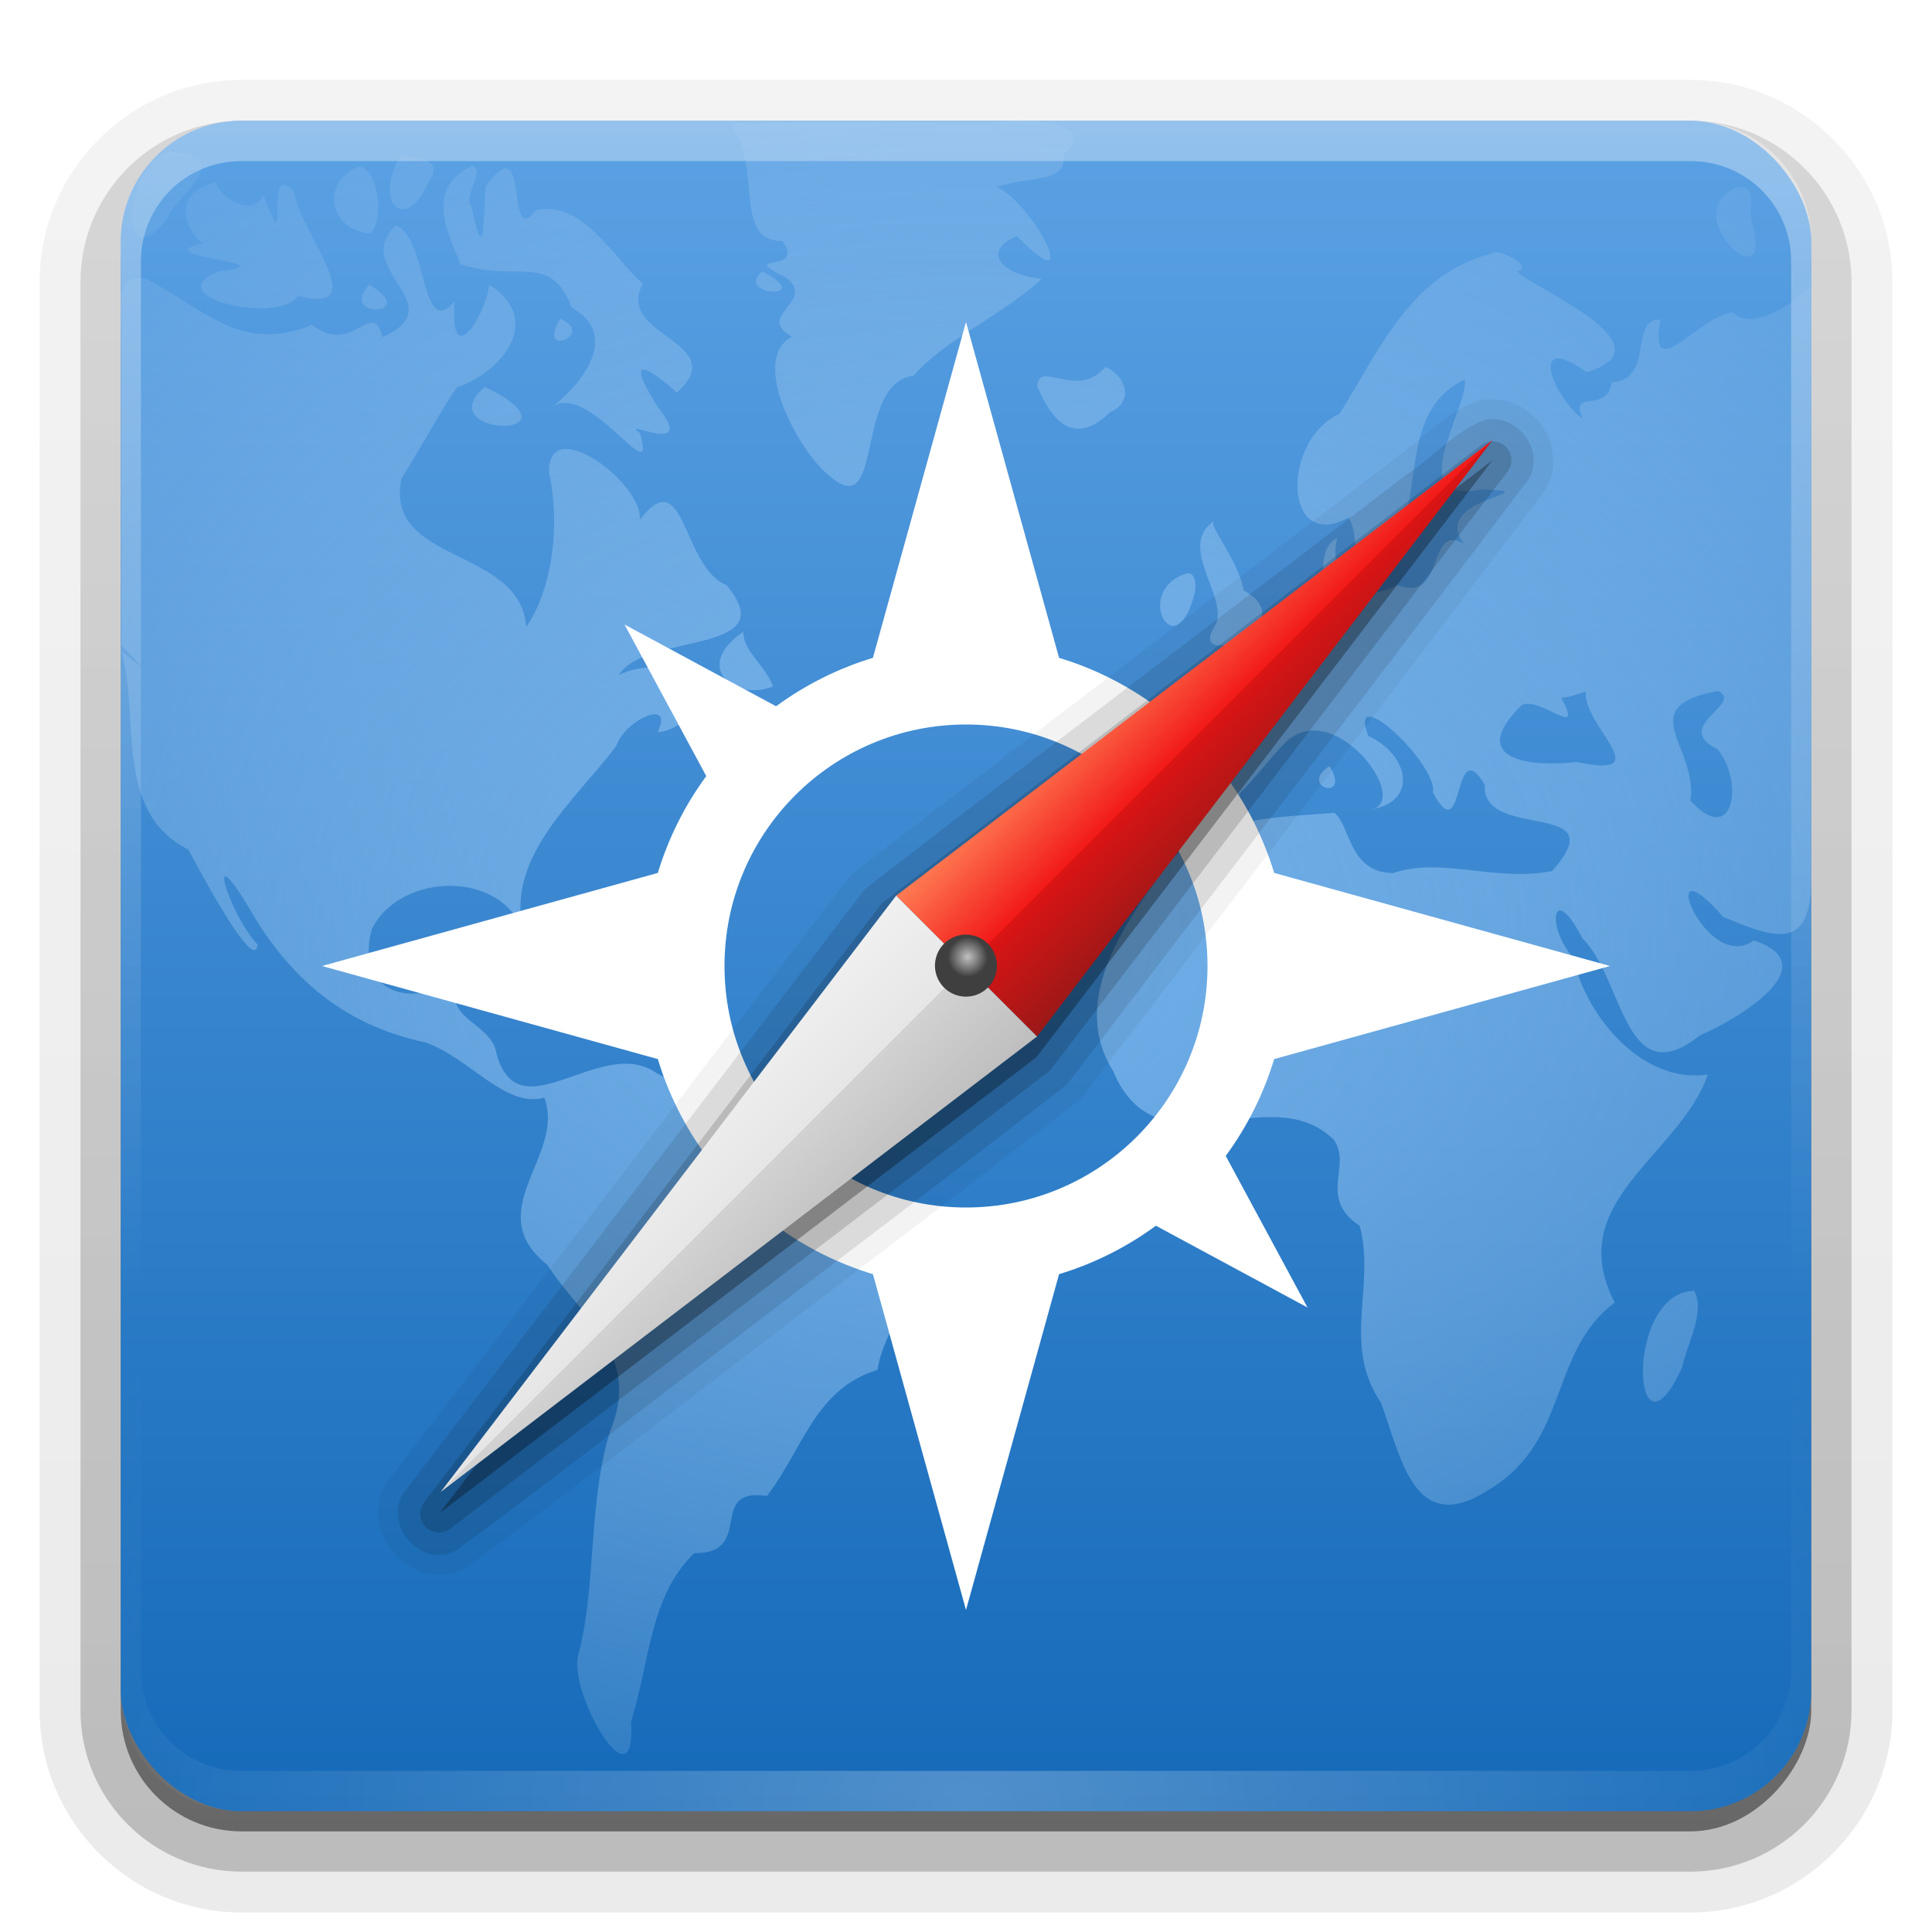 <?xml version="1.0" encoding="UTF-8"?>
<!-- Created with Inkscape (http://www.inkscape.org/) -->
<svg id="svg2408" width="96" height="96" version="1.0" xmlns="http://www.w3.org/2000/svg" xmlns:cc="http://creativecommons.org/ns#" xmlns:dc="http://purl.org/dc/elements/1.1/" xmlns:rdf="http://www.w3.org/1999/02/22-rdf-syntax-ns#" xmlns:xlink="http://www.w3.org/1999/xlink">
 <defs id="defs2410">
  <linearGradient id="ButtonShadow" x1="45.448" x2="45.448" y1="92.54" y2="7.016" gradientTransform="scale(1.006 .994)" gradientUnits="userSpaceOnUse">
   <stop id="stop3750" offset="0"/>
   <stop id="stop3752" stop-opacity=".588" offset="1"/>
  </linearGradient>
  <filter id="filter3174">
   <feGaussianBlur id="feGaussianBlur3176" stdDeviation="1.71"/>
  </filter>
  <clipPath id="clipPath3613">
   <rect id="rect3615" x="6" y="6" width="84" height="84" rx="6" ry="6" fill="#fff"/>
  </clipPath>
  <linearGradient id="linearGradient2885" x1="48" x2="48" y1="20.221" y2="138.66" gradientUnits="userSpaceOnUse">
   <stop id="stop3739-73" stop-color="#fff" offset="0"/>
   <stop id="stop3741-6" stop-color="#fff" stop-opacity="0" offset="1"/>
  </linearGradient>
  <radialGradient id="radialGradient2977" cx="48" cy="41.752" r="42" gradientTransform="matrix(1.715 6.6255e-8 -4.2857e-8 1.109 -134.3 -5.082)" gradientUnits="userSpaceOnUse" xlink:href="#linearGradient3737-5"/>
  <radialGradient id="radialGradient2855-1" cx="48" cy="90.172" r="42" gradientTransform="matrix(1.157 0 0 .996 -7.551 .197)" gradientUnits="userSpaceOnUse">
   <stop id="stop3739-7-1" stop-color="#fff" offset="0"/>
   <stop id="stop3741-2-0" stop-color="#fff" stop-opacity="0" offset="1"/>
  </radialGradient>
  <linearGradient id="linearGradient3188-9" x1="36.357" x2="36.357" y1="6" y2="63.893" gradientUnits="userSpaceOnUse" xlink:href="#linearGradient3737-5"/>
  <linearGradient id="linearGradient3737-5">
   <stop id="stop3739-6" stop-color="#fff" offset="0"/>
   <stop id="stop3741-7" stop-color="#fff" stop-opacity="0" offset="1"/>
  </linearGradient>
  <filter id="filter3434" color-interpolation-filters="sRGB">
   <feGaussianBlur id="feGaussianBlur3436" stdDeviation="2.478"/>
  </filter>
  <filter id="filter4123" x="-.144" y="-.144" width="1.288" height="1.288">
   <feGaussianBlur id="feGaussianBlur4125" stdDeviation="3.96"/>
  </filter>
  <linearGradient id="ButtonShadow-0" x1="45.448" x2="45.448" y1="92.54" y2="7.016" gradientTransform="matrix(1.006 0 0 .994 100 0)" gradientUnits="userSpaceOnUse">
   <stop id="stop3750-8" offset="0"/>
   <stop id="stop3752-5" stop-opacity=".588" offset="1"/>
  </linearGradient>
  <linearGradient id="linearGradient3780" x1="32.251" x2="32.251" y1="6.132" y2="90.239" gradientTransform="matrix(1.024 0 0 1.012 -1.143 -98.071)" gradientUnits="userSpaceOnUse" xlink:href="#ButtonShadow-0"/>
  <linearGradient id="linearGradient3721" x1="32.251" x2="32.251" y1="6.132" y2="90.239" gradientTransform="translate(0,-97)" gradientUnits="userSpaceOnUse" xlink:href="#ButtonShadow-0"/>
  <linearGradient id="linearGradient5974" x1="59" x2="69" y1="40" y2="40" gradientUnits="userSpaceOnUse">
   <stop id="stop5934-3" stop-color="#ff7c53" offset="0"/>
   <stop id="stop5940-1" stop-color="#f21919" offset=".5"/>
   <stop id="stop5942-5" stop-color="#db1414" offset=".5"/>
   <stop id="stop5936-2" stop-color="#9b1818" offset="1"/>
  </linearGradient>
  <linearGradient id="linearGradient5976" x1="59" x2="69" y1="88" y2="88" gradientUnits="userSpaceOnUse">
   <stop id="stop5946-9" stop-color="#f0f0f0" offset="0"/>
   <stop id="stop5952-4" stop-color="#e6e6e6" offset=".5"/>
   <stop id="stop5954-4" stop-color="#d2d2d2" offset=".5"/>
   <stop id="stop5948-6" stop-color="#bebebe" offset="1"/>
  </linearGradient>
  <radialGradient id="radialGradient5978" cx="63.335" cy="63.28" r="1.74" gradientTransform="matrix(.644 -1.4509e-6 1.4509e-6 .644 22.699 22.756)" gradientUnits="userSpaceOnUse">
   <stop id="stop5962-7" stop-color="#c1c1c1" offset="0"/>
   <stop id="stop5964-4" stop-color="#3f3f3f" offset="1"/>
  </radialGradient>
  <linearGradient id="linearGradient4162" x1="49.428" x2="49.428" y1="83.553" y2="-18.667" gradientUnits="userSpaceOnUse">
   <stop id="stop4158" offset="0"/>
   <stop id="stop4160" stop-opacity="0" offset="1"/>
  </linearGradient>
  <radialGradient id="radialGradient4197" cx="63.98" cy="61.949" r="58.02" gradientTransform="matrix(1.09 0 0 .841 -21.739 104.49)" gradientUnits="userSpaceOnUse">
   <stop id="stop5228-2" stop-color="#227395" offset="0"/>
   <stop id="stop5230-4" stop-color="#44a2c9" offset="1"/>
  </radialGradient>
  <radialGradient id="radialGradient4200" cx="48" cy="46.582" r="42" gradientTransform="matrix(1 0 0 .967 3.0414e-8 111.56)" gradientUnits="userSpaceOnUse">
   <stop id="stop3426-4" stop-color="#fff" offset="0"/>
   <stop id="stop3432-0" stop-color="#fff" offset=".672"/>
   <stop id="stop3428-2" stop-color="#fff" stop-opacity="0" offset="1"/>
  </radialGradient>
  <linearGradient id="linearGradient4203" x1="48" x2="48" y1="90" y2="5.988" gradientTransform="translate(0,110)" gradientUnits="userSpaceOnUse">
   <stop id="stop3702-4" stop-color="#2b91bc" offset="0"/>
   <stop id="stop3704-2" stop-color="#77bbd8" offset="1"/>
  </linearGradient>
  <radialGradient id="radialGradient5232-9" cx="63.98" cy="61.949" r="58.02" gradientTransform="matrix(1.09 0 0 .84 -21.739 -5.488)" gradientUnits="userSpaceOnUse">
   <stop id="stop4134" stop-color="#7bb8f0" offset="0"/>
   <stop id="stop4136" stop-color="#b5d5f2" stop-opacity=".122" offset="1"/>
  </radialGradient>
  <radialGradient id="radialGradient6260-3" cx="64" cy="64" r="37" gradientTransform="matrix(.73 0 0 .73 1.297 1.297)" gradientUnits="userSpaceOnUse">
   <stop id="stop6224-0" stop-color="#fff" offset="0"/>
   <stop id="stop6226-00" stop-color="#fff" stop-opacity=".627" offset="1"/>
  </radialGradient>
  <linearGradient id="linearGradient3345" x1="48" x2="48" y1="90" y2="5.988" gradientUnits="userSpaceOnUse">
   <stop id="stop3702-0-2" stop-color="#156ab9" offset="0"/>
   <stop id="stop3704-4-9" stop-color="#5ba1e4" offset="1"/>
  </linearGradient>
 </defs>
 <g id="layer2" display="none">
  <rect id="rect3745" x="5" y="7" width="86" height="85" rx="6" ry="6" fill="url(#ButtonShadow)" filter="url(#filter3174)" opacity=".9"/>
 </g>
 <g id="layer5">
  <path id="path3786" transform="scale(1,-1)" d="m12-95.031c-5.511 0-10.031 4.52-10.031 10.031v71c0 5.511 4.52 10.031 10.031 10.031h72c5.511 0 10.031-4.52 10.031-10.031v-71c0-5.511-4.52-10.031-10.031-10.031h-72z" fill="url(#linearGradient3780)" opacity=".08"/>
  <path id="path3778" transform="scale(1,-1)" d="m12-94.031c-4.972 0-9.031 4.06-9.031 9.031v71c0 4.972 4.06 9.031 9.031 9.031h72c4.972 0 9.031-4.06 9.031-9.031v-71c0-4.972-4.06-9.031-9.031-9.031h-72z" fill="url(#linearGradient3780)" opacity=".1"/>
  <path id="path3770" transform="scale(1,-1)" d="m12-93c-4.409 0-8 3.591-8 8v71c0 4.409 3.591 8 8 8h72c4.409 0 8-3.591 8-8v-71c0-4.409-3.591-8-8-8h-72z" fill="url(#linearGradient3780)" opacity=".2"/>
  <rect id="rect3723" transform="scale(1,-1)" x="5" y="-92" width="86" height="85" rx="7" ry="7" fill="url(#linearGradient3780)" opacity=".3"/>
  <rect id="rect3716" transform="scale(1,-1)" x="6" y="-91" width="84" height="84" rx="6" ry="6" fill="url(#linearGradient3721)" opacity=".45"/>
 </g>
 <g id="layer1">
  <rect id="rect2419-8" x="6" y="6" width="84" height="84" rx="6" ry="6" fill="url(#linearGradient3345)"/>
  <path id="path3522" d="m-63.726 6.082c1.65 2.217 0.113 5.918 2.602 5.882 1.212 1.714-2.415 0.511 0.204 1.832 1.506 1.187-1.593 1.865 0.272 2.929-2.15 1.11 0.348 5.804 1.945 6.979 2.628 2.213 1.162-4.686 4.095-5.045 1.593-1.82 4.392-2.988 6.379-4.818-1.942-0.158-3.076-1.367-1.237-2.116 3.385 3.47 0.849-1.643-1.025-2.453 1.813-0.577 3.577-0.154 3.325-1.651 1.916-1.403-1.842-1.855-3.184-1.538h-13.375zm-27.802 1.448c-2.45 0.698-2.621 6.555-0.158 3.303 0.604-1.335 3.397-2.945 0.158-3.303zm11.446 0.204c-1.412 2.215 0.205 3.991 1.38 1.289 0.832-1.128-0.618-1.248-1.38-1.289zm3.529 0.498c-2.729 1.265-0.673 4.216-0.605 4.872 2.875 0.995 4.473-0.65 5.561 2.162 2.735 1.577-0.054 4.317-1.081 5.031 1.849-1.611 5.404 4.38 4.472 1.215-1.112-0.812 2.985 1.305 0.86-1.335-1.956-3.153 0.155-1.411 0.98-0.676 2.805-2.516-3.174-2.82-1.681-5.41-1.308-1.06-3.023-4.269-5.339-3.642-1.55 2.006-0.214-4.37-2.489-1.18-0.118 1.783-0.043 4.046-0.706 0.957-0.444-0.541 0.764-1.798 0.027-1.994zm-5.565 0.023c-1.832 0.611-1.733 3.087 0.519 3.352 0.771-0.88 0.306-3.185-0.519-3.352zm-7.148 0.792c-2.379 0.564-1.408 2.483-0.68 3.023-2.945 0.738 4.496 0.943 0.793 1.411-3.081 1.231 2.967 2.681 3.959 1.222 3.804 0.931 0.137-3.046-0.197-5.202-1.613-1.732-0.064 3.991-1.522 0.184-0.509 1.131-2.127 0.167-2.353-0.637zm75.601 0.249c-3.192 1.25 1.984 5.966 0.698 1.675-0.128-0.518 0.288-1.887-0.698-1.675zm-66.666 1.9c-2.294 2.157 2.916 3.94-0.659 5.547-0.536-2.003-1.458 1.002-3.503-0.615-3.516 1.464-5.314-0.763-8.258-2.29-1.768-0.22-1.104 1.681-1.221 3.46v14.755c1.734 1.825 0.676 0.805 0 0.302 0.951 3.242-0.42 7.98 3.331 9.866 0.638 1.183 3.313 6.223 3.436 4.715-1.341-1.405-2.717-5.617-0.448-1.863 2.033 3.569 4.775 5.883 8.78 6.733 2.19 0.745 3.991 3.307 5.917 2.743 1.089 2.872-3.227 5.63 0.145 8.309 1.76 2.712 4.716 4.49 3.116 8.298-1.119 3.718-0.64 7.77-1.608 11.234-0.3 2.109 2.938 7.461 2.658 3.175 0.946-2.978 0.921-6.256 3.148-8.365 3.047 0.024 0.582-3.278 3.607-2.846 1.846-2.42 2.38-5.307 5.495-6.268 0.372-2.938 5.179-7.437 0.213-8.58-1.35-0.665-4.824-0.905-4.559-1.233 0.538-2.915-4.494-3.745-6.634-4.937-2.811-1.996-7.034 3.316-8.024-1.261-0.591-1.44-2.751-1.463-1.758-3.685-1.789 1.78-5.289 1.239-4.373-2.199 1.392-2.896 6.736-3.033 7.646 0.45-1.264-3.841 2.444-6.831 4.503-9.564 0.419-1.306 2.91-2.428 2.053-0.692 1.46-0.053 3.673-2.689 1.079-1.472-0.037-2.404-2.273-1.72-2.998-1.379 1.344-2.134 8.245-0.967 5.355-4.455-2.239-0.908-2.053-6.204-4.318-3.254 0.191-1.818-4.61-5.377-4.505-2.328 0.586 2.728 0.107 5.871-1.14 7.659-0.26-3.998-7.076-3.114-6.199-7.374 1.269-2.03 2.753-4.838 2.894-4.585 2.275-0.869 4.105-3.397 1.468-5.058-0.141 1.448-1.983 4.436-1.724 0.822-1.706 2.023-1.316-3.219-2.914-3.763zm54.45 1.403c-3.996 0.978-5.58 4.796-7.557 7.958-2.914 1.314-2.803 6.958 0.452 5.156 0.871 1.522-0.61 3.922 1.928 1.931 2.047-2.71 0.358-7.093 3.841-8.802 0.254 1.329-3.213 6.29 0.837 5.474 3.662 0.138-2.662 0.365-0.881 2.705-1.85-1.098-0.889 2.999-3.304 2.046-2.092 1.139-3.464-0.529-2.985-2.355-1.646 0.961 0.518 3.67-2.34 3.833-0.64 2.274-5.903 1.931-2.91 4.246 1.329 3.445-4.952 0.216-3.168 4.351 1.525 4.088 4.722-1.355 6.019-2.406 2.502-1.942 6.211 3.311 3.959 3.506 2.525-0.339 2.006-2.741-0.017-3.671-1.093-2.835 3.459 1.39 3.207 2.812 1.606 3.008 0.945-3.08 2.579-0.385-0.191 2.843 6.574 0.669 3.344 4.292-2.777 0.56-5.51-0.716-7.901 0.101-2.225-0.02-2.114-2.398-2.924-2.994-2.83 0.23-6.328 0.204-8.223 2.491-2.049 2.812-5.004 6.744-2.771 10.335 2.235 5.322 7.777 0.276 10.963 3.419 0.947 1.31-0.821 2.868 1.297 4.287 0.797 3.023-0.904 5.894 1.052 8.785 1.012 2.718 1.64 6.787 5.406 4.303 3.986-2.399 2.924-6.823 6.213-9.273-2.602-5.038 3.184-7.247 4.627-11.337-3.154 0.462-5.964-2.684-6.726-5.85-1.325-1.538-0.984-3.805 0.496-0.916 2.034 1.972 2.078 7.823 5.841 4.813 1.72-0.72 6.419-3.466 2.675-4.715-2.413 1.748-5.075-5.224-1.532-1.18 2.576 1.093 4.38 1.745 4.38-1.88v-29.497c-0.802 0.82-2.864 2.335-3.904 1.329-1.79 0.249-4.154 3.734-3.591 0.366-1.556-0.103-0.279 3.021-2.417 3.108-0.215 1.606-2.16 0.297-1.429 1.822-1.501-1.065-2.771-4.427 0.186-2.317 4.391-1.318-2.896-4.29-3.458-5.009 0.945-0.227-1.029-1.212-1.267-0.882zm-36.24 0.882c-1.462 1.218 2.779 1.448 0 0zm-19.522 0.656c-1.635 1.71 2.603 1.572 0 0zm9.478 1.697c-1.238 2.029 1.829 0.749 0 0zm27.101 2.398c-1.449 1.669-3.362-0.439-3.393 0.995 0.263 0.433 1.315 3.527 3.619 1.244 1.237-0.522 0.75-1.837-0.226-2.24zm-30.856 0.995c-2.749 2.401 4.668 2.623 0.582 0.275l-0.582-0.275zm36.262 6.651c-1.979 1.291 0.949 4.033-0.043 5.321-1.24 2.162 4.608-0.152 1.485-1.877-0.223-1.482-1.83-3.289-1.442-3.444zm-1.335 2.602c-2.757 0.78-0.626 4.806 0.351 1.014 0.055-0.22 0.129-1.021-0.351-1.014zm-22.079 2.918c-2.565 1.75-0.398 3.496 1.482 2.709-0.386-1.056-1.464-1.721-1.482-2.709zm48.455 2.941c1.28 0.646-2.345 1.75-0.05 2.887 1.336 1.572 0.832 4.946-1.339 2.558 0.403-2.666-2.944-4.657 1.389-5.445zm-6.583 0.023c-0.174 1.713 3.694 4.375-0.475 3.506-2.205 0.259-5.507-0.067-2.729-2.816 0.878-0.527 3.182 1.819 1.983-0.374 0.425-0.027 0.821-0.188 1.222-0.317zm-12.736 3.71c-1.608 1.036 1.112 1.831 0 0zm-40.379 9.659c-0.271 0.905 5.086 1.822 1.389 0.372l-0.551-0.194-0.838-0.178zm4.162 1.289c-1.625 1.65 3.348 0.493 0 0zm54.337 15.134c-3.531 0.091-3.061 9.202-0.6 3.811 0.233-1.17 1.169-2.714 0.6-3.811z" fill="url(#radialGradient2977)" opacity=".2"/>
  <rect id="rect2419-1" x="6" y="116" width="84" height="84" rx="6" ry="6" fill="url(#linearGradient4203)"/>
  <path id="path4119" d="m36.274 116.08c1.65 2.217 0.113 5.918 2.602 5.882 1.212 1.714-2.416 0.511 0.204 1.832 1.506 1.187-1.593 1.865 0.272 2.929-2.15 1.11 0.348 5.804 1.945 6.979 2.628 2.213 1.162-4.686 4.095-5.045 1.593-1.82 4.392-2.988 6.379-4.818-1.942-0.158-3.076-1.367-1.237-2.116 3.385 3.47 0.849-1.643-1.025-2.453 1.813-0.577 3.577-0.154 3.325-1.651 1.916-1.403-1.842-1.855-3.184-1.538h-13.375zm-27.802 1.448c-2.45 0.698-2.621 6.555-0.158 3.303 0.604-1.335 3.397-2.945 0.158-3.303zm11.446 0.204c-1.412 2.215 0.205 3.991 1.38 1.289 0.832-1.128-0.618-1.248-1.38-1.289zm3.529 0.498c-2.729 1.265-0.673 4.216-0.605 4.872 2.875 0.995 4.473-0.65 5.561 2.162 2.735 1.577-0.054 4.317-1.081 5.031 1.849-1.611 5.404 4.38 4.472 1.215-1.112-0.812 2.985 1.305 0.86-1.335-1.956-3.153 0.155-1.411 0.98-0.676 2.805-2.516-3.174-2.82-1.681-5.41-1.308-1.06-3.023-4.269-5.339-3.642-1.55 2.006-0.214-4.37-2.489-1.18-0.118 1.783-0.043 4.046-0.706 0.957-0.444-0.541 0.764-1.798 0.027-1.994zm-5.565 0.023c-1.832 0.611-1.733 3.087 0.519 3.352 0.771-0.88 0.306-3.185-0.519-3.352zm-7.148 0.792c-2.379 0.564-1.408 2.483-0.68 3.023-2.945 0.738 4.496 0.943 0.793 1.411-3.081 1.231 2.967 2.681 3.959 1.222 3.804 0.931 0.137-3.046-0.197-5.202-1.613-1.732-0.064 3.991-1.522 0.184-0.509 1.131-2.127 0.167-2.353-0.637zm75.601 0.249c-3.192 1.25 1.984 5.966 0.698 1.675-0.128-0.518 0.288-1.887-0.698-1.675zm-66.666 1.9c-2.294 2.157 2.916 3.94-0.659 5.547-0.536-2.003-1.458 1.002-3.503-0.615-3.516 1.464-5.314-0.763-8.258-2.29-1.768-0.22-1.104 1.681-1.221 3.46v14.755c1.734 1.825 0.676 0.805 0 0.302 0.951 3.242-0.42 7.98 3.331 9.866 0.638 1.183 3.313 6.223 3.436 4.715-1.341-1.405-2.717-5.617-0.448-1.863 2.033 3.569 4.775 5.883 8.78 6.733 2.19 0.745 3.991 3.307 5.917 2.743 1.089 2.872-3.227 5.63 0.145 8.309 1.76 2.712 4.716 4.49 3.116 8.298-1.119 3.718-0.64 7.77-1.608 11.234-0.3 2.109 2.938 7.461 2.658 3.175 0.946-2.978 0.921-6.256 3.148-8.365 3.047 0.024 0.582-3.278 3.607-2.846 1.846-2.42 2.38-5.307 5.495-6.268 0.372-2.938 5.179-7.437 0.213-8.58-1.35-0.665-4.824-0.905-4.559-1.233 0.538-2.915-4.494-3.745-6.634-4.937-2.811-1.996-7.034 3.316-8.024-1.261-0.591-1.44-2.751-1.463-1.758-3.685-1.789 1.78-5.289 1.239-4.373-2.199 1.392-2.896 6.736-3.033 7.646 0.45-1.264-3.841 2.444-6.831 4.503-9.564 0.419-1.306 2.91-2.428 2.053-0.692 1.46-0.053 3.673-2.689 1.079-1.472-0.037-2.404-2.273-1.72-2.998-1.379 1.344-2.134 8.245-0.967 5.355-4.455-2.239-0.908-2.053-6.204-4.318-3.254 0.191-1.818-4.61-5.377-4.505-2.328 0.586 2.728 0.107 5.871-1.14 7.659-0.26-3.998-7.076-3.114-6.199-7.374 1.269-2.03 2.753-4.838 2.894-4.585 2.275-0.869 4.105-3.397 1.468-5.058-0.141 1.448-1.983 4.436-1.724 0.822-1.706 2.023-1.316-3.219-2.914-3.763zm54.45 1.403c-3.996 0.978-5.58 4.796-7.557 7.958-2.914 1.314-2.803 6.958 0.452 5.156 0.871 1.522-0.61 3.922 1.928 1.931 2.047-2.71 0.358-7.093 3.841-8.802 0.254 1.329-3.213 6.29 0.837 5.474 3.662 0.138-2.662 0.365-0.881 2.705-1.85-1.098-0.889 2.999-3.304 2.046-2.092 1.139-3.464-0.529-2.985-2.355-1.646 0.961 0.518 3.67-2.34 3.833-0.64 2.274-5.903 1.931-2.91 4.246 1.329 3.445-4.952 0.216-3.168 4.351 1.525 4.088 4.722-1.355 6.019-2.406 2.502-1.942 6.211 3.311 3.959 3.506 2.525-0.339 2.006-2.741-0.017-3.671-1.093-2.835 3.459 1.39 3.207 2.812 1.606 3.008 0.945-3.08 2.579-0.385-0.191 2.843 6.574 0.669 3.344 4.292-2.777 0.56-5.51-0.716-7.901 0.101-2.225-0.02-2.114-2.398-2.924-2.994-2.83 0.23-6.328 0.204-8.223 2.491-2.049 2.812-5.004 6.744-2.771 10.335 2.235 5.322 7.777 0.276 10.963 3.419 0.947 1.31-0.821 2.868 1.297 4.287 0.797 3.023-0.904 5.894 1.052 8.785 1.012 2.718 1.64 6.787 5.406 4.303 3.986-2.399 2.924-6.823 6.213-9.273-2.602-5.038 3.184-7.247 4.627-11.337-3.154 0.462-5.964-2.684-6.726-5.85-1.325-1.538-0.984-3.805 0.496-0.916 2.034 1.972 2.078 7.823 5.841 4.813 1.72-0.72 6.419-3.466 2.675-4.715-2.413 1.748-5.075-5.224-1.532-1.18 2.576 1.093 4.38 1.745 4.38-1.88v-29.497c-0.802 0.82-2.864 2.335-3.904 1.329-1.79 0.249-4.154 3.734-3.591 0.366-1.556-0.103-0.279 3.021-2.417 3.108-0.215 1.606-2.16 0.297-1.429 1.822-1.501-1.065-2.771-4.427 0.186-2.317 4.391-1.318-2.896-4.29-3.458-5.009 0.945-0.227-1.029-1.212-1.267-0.882zm-36.24 0.882c-1.462 1.218 2.779 1.448 0 0zm-19.522 0.656c-1.635 1.71 2.603 1.572 0 0zm9.478 1.697c-1.238 2.029 1.829 0.749 0 0zm27.101 2.398c-1.449 1.669-3.362-0.439-3.393 0.995 0.263 0.433 1.315 3.527 3.619 1.244 1.237-0.522 0.75-1.837-0.226-2.24zm-30.856 0.995c-2.749 2.401 4.668 2.623 0.582 0.275l-0.582-0.275zm36.262 6.651c-1.979 1.291 0.949 4.033-0.043 5.321-1.24 2.162 4.608-0.152 1.485-1.877-0.223-1.482-1.83-3.289-1.442-3.444zm-1.335 2.602c-2.757 0.78-0.626 4.806 0.351 1.014 0.055-0.22 0.129-1.021-0.351-1.014zm-22.079 2.918c-2.565 1.75-0.398 3.496 1.482 2.709-0.386-1.056-1.464-1.721-1.482-2.709zm48.455 2.941c1.28 0.646-2.345 1.75-0.05 2.887 1.336 1.572 0.832 4.945-1.339 2.558 0.403-2.666-2.944-4.657 1.389-5.445zm-6.583 0.023c-0.174 1.713 3.694 4.375-0.475 3.506-2.205 0.259-5.507-0.067-2.729-2.816 0.878-0.527 3.182 1.819 1.983-0.374 0.425-0.027 0.821-0.188 1.222-0.317zm-12.736 3.71c-1.608 1.036 1.112 1.831 0 0zm-40.379 9.659c-0.271 0.905 5.086 1.822 1.389 0.372l-0.551-0.194-0.838-0.178zm4.162 1.289c-1.625 1.65 3.348 0.493 0 0zm54.337 15.134c-3.531 0.091-3.061 9.202-0.6 3.811 0.233-1.17 1.169-2.714 0.6-3.811z" fill="url(#radialGradient4200)" filter="url(#filter3434)"/>
  <path id="path3522-3" d="m36.274 116.08c1.65 2.217 0.113 5.918 2.602 5.882 1.212 1.714-2.416 0.511 0.204 1.832 1.506 1.187-1.593 1.865 0.272 2.929-2.15 1.11 0.348 5.804 1.945 6.979 2.628 2.213 1.162-4.686 4.095-5.045 1.593-1.82 4.392-2.988 6.379-4.818-1.942-0.158-3.076-1.367-1.237-2.116 3.385 3.47 0.849-1.643-1.025-2.453 1.813-0.577 3.577-0.154 3.325-1.651 1.916-1.403-1.842-1.855-3.184-1.538h-13.375zm-27.802 1.448c-2.45 0.698-2.621 6.555-0.158 3.303 0.604-1.335 3.397-2.945 0.158-3.303zm11.446 0.204c-1.412 2.215 0.205 3.991 1.38 1.289 0.832-1.128-0.618-1.248-1.38-1.289zm3.529 0.498c-2.729 1.265-0.673 4.216-0.605 4.872 2.875 0.995 4.473-0.65 5.561 2.162 2.735 1.577-0.054 4.317-1.081 5.031 1.849-1.611 5.404 4.38 4.472 1.215-1.112-0.812 2.985 1.305 0.86-1.335-1.956-3.153 0.155-1.411 0.98-0.676 2.805-2.516-3.174-2.82-1.681-5.41-1.308-1.06-3.023-4.269-5.339-3.642-1.55 2.006-0.214-4.37-2.489-1.18-0.118 1.783-0.043 4.046-0.706 0.957-0.444-0.541 0.764-1.798 0.027-1.994zm-5.565 0.023c-1.832 0.611-1.733 3.087 0.519 3.352 0.771-0.88 0.306-3.185-0.519-3.352zm-7.148 0.792c-2.379 0.564-1.408 2.483-0.68 3.023-2.945 0.738 4.496 0.943 0.793 1.411-3.081 1.231 2.967 2.681 3.959 1.222 3.804 0.931 0.137-3.046-0.197-5.202-1.613-1.732-0.064 3.991-1.522 0.184-0.509 1.131-2.127 0.167-2.353-0.637zm75.601 0.249c-3.192 1.25 1.984 5.966 0.698 1.675-0.128-0.518 0.288-1.887-0.698-1.675zm-66.666 1.9c-2.294 2.157 2.916 3.94-0.659 5.547-0.536-2.003-1.458 1.002-3.503-0.615-3.516 1.464-5.314-0.763-8.258-2.29-1.768-0.22-1.104 1.681-1.221 3.46v14.755c1.734 1.825 0.676 0.805 0 0.302 0.951 3.242-0.42 7.98 3.331 9.866 0.638 1.183 3.313 6.223 3.436 4.715-1.341-1.405-2.717-5.617-0.448-1.863 2.033 3.569 4.775 5.883 8.78 6.733 2.19 0.745 3.991 3.307 5.917 2.743 1.089 2.872-3.227 5.63 0.145 8.309 1.76 2.712 4.716 4.49 3.116 8.298-1.119 3.718-0.64 7.77-1.608 11.234-0.3 2.109 2.938 7.461 2.658 3.175 0.946-2.978 0.921-6.256 3.148-8.365 3.047 0.024 0.582-3.278 3.607-2.846 1.846-2.42 2.38-5.307 5.495-6.268 0.372-2.938 5.179-7.437 0.213-8.58-1.35-0.665-4.824-0.905-4.559-1.233 0.538-2.915-4.494-3.745-6.634-4.937-2.811-1.996-7.034 3.316-8.024-1.261-0.591-1.44-2.751-1.463-1.758-3.685-1.789 1.78-5.289 1.239-4.373-2.199 1.392-2.896 6.736-3.033 7.646 0.45-1.264-3.841 2.444-6.831 4.503-9.564 0.419-1.306 2.91-2.428 2.053-0.692 1.46-0.053 3.673-2.689 1.079-1.472-0.037-2.404-2.273-1.72-2.998-1.379 1.344-2.134 8.245-0.967 5.355-4.455-2.239-0.908-2.053-6.204-4.318-3.254 0.191-1.818-4.61-5.377-4.505-2.328 0.586 2.728 0.107 5.871-1.14 7.659-0.26-3.998-7.076-3.114-6.199-7.374 1.269-2.03 2.753-4.838 2.894-4.585 2.275-0.869 4.105-3.397 1.468-5.058-0.141 1.448-1.983 4.436-1.724 0.822-1.706 2.023-1.316-3.219-2.914-3.763zm54.45 1.403c-3.996 0.978-5.58 4.796-7.557 7.958-2.914 1.314-2.803 6.958 0.452 5.156 0.871 1.522-0.61 3.922 1.928 1.931 2.047-2.71 0.358-7.093 3.841-8.802 0.254 1.329-3.213 6.29 0.837 5.474 3.662 0.138-2.662 0.365-0.881 2.705-1.85-1.098-0.889 2.999-3.304 2.046-2.092 1.139-3.464-0.529-2.985-2.355-1.646 0.961 0.518 3.67-2.34 3.833-0.64 2.274-5.903 1.931-2.91 4.246 1.329 3.445-4.952 0.216-3.168 4.351 1.525 4.088 4.722-1.355 6.019-2.406 2.502-1.942 6.211 3.311 3.959 3.506 2.525-0.339 2.006-2.741-0.017-3.671-1.093-2.835 3.459 1.39 3.207 2.812 1.606 3.008 0.945-3.08 2.579-0.385-0.191 2.843 6.574 0.669 3.344 4.292-2.777 0.56-5.51-0.716-7.901 0.101-2.225-0.02-2.114-2.398-2.924-2.994-2.83 0.23-6.328 0.204-8.223 2.491-2.049 2.812-5.004 6.744-2.771 10.335 2.235 5.322 7.777 0.276 10.963 3.419 0.947 1.31-0.821 2.868 1.297 4.287 0.797 3.023-0.904 5.894 1.052 8.785 1.012 2.718 1.64 6.787 5.406 4.303 3.986-2.399 2.924-6.823 6.213-9.273-2.602-5.038 3.184-7.247 4.627-11.337-3.154 0.462-5.964-2.684-6.726-5.85-1.325-1.538-0.984-3.805 0.496-0.916 2.034 1.972 2.078 7.823 5.841 4.813 1.72-0.72 6.419-3.466 2.675-4.715-2.413 1.748-5.075-5.224-1.532-1.18 2.576 1.093 4.38 1.745 4.38-1.88v-29.497c-0.802 0.82-2.864 2.335-3.904 1.329-1.79 0.249-4.154 3.734-3.591 0.366-1.556-0.103-0.279 3.021-2.417 3.108-0.215 1.606-2.16 0.297-1.429 1.822-1.501-1.065-2.771-4.427 0.186-2.317 4.391-1.318-2.896-4.29-3.458-5.009 0.945-0.227-1.029-1.212-1.267-0.882zm-36.24 0.882c-1.462 1.218 2.779 1.448 0 0zm-19.522 0.656c-1.635 1.71 2.603 1.572 0 0zm9.478 1.697c-1.238 2.029 1.829 0.749 0 0zm27.101 2.398c-1.449 1.669-3.362-0.439-3.393 0.995 0.263 0.433 1.315 3.527 3.619 1.244 1.237-0.522 0.75-1.837-0.226-2.24zm-30.856 0.995c-2.749 2.401 4.668 2.623 0.582 0.275l-0.582-0.275zm36.262 6.651c-1.979 1.291 0.949 4.033-0.043 5.321-1.24 2.162 4.608-0.152 1.485-1.877-0.223-1.482-1.83-3.289-1.442-3.444zm-1.335 2.602c-2.757 0.78-0.626 4.806 0.351 1.014 0.055-0.22 0.129-1.021-0.351-1.014zm-22.079 2.918c-2.565 1.75-0.398 3.496 1.482 2.709-0.386-1.056-1.464-1.721-1.482-2.709zm48.455 2.941c1.28 0.646-2.345 1.75-0.05 2.887 1.336 1.572 0.832 4.945-1.339 2.558 0.403-2.666-2.944-4.657 1.389-5.445zm-6.583 0.023c-0.174 1.713 3.694 4.375-0.475 3.506-2.205 0.259-5.507-0.067-2.729-2.816 0.878-0.527 3.182 1.819 1.983-0.374 0.425-0.027 0.821-0.188 1.222-0.317zm-12.736 3.71c-1.608 1.036 1.112 1.831 0 0zm-40.379 9.659c-0.271 0.905 5.086 1.822 1.389 0.372l-0.551-0.194-0.838-0.178zm4.162 1.289c-1.625 1.65 3.348 0.493 0 0zm54.337 15.134c-3.531 0.091-3.061 9.202-0.6 3.811 0.233-1.17 1.169-2.714 0.6-3.811z" fill="url(#radialGradient4197)"/>
  <path id="rect3728" d="m12 6c-3.324 0-6 2.676-6 6v2 68 2c0 0.335 0.041 0.651 0.094 0.969 0.049 0.296 0.097 0.597 0.188 0.875 0.01 0.03 0.021 0.064 0.031 0.094 0.099 0.288 0.235 0.547 0.375 0.812 0.145 0.274 0.316 0.536 0.5 0.781s0.374 0.473 0.594 0.688c0.44 0.428 0.943 0.815 1.5 1.094 0.279 0.14 0.573 0.247 0.875 0.344-0.256-0.1-0.487-0.236-0.719-0.375-0.007-0.004-0.024 0.004-0.031 0-0.032-0.019-0.062-0.043-0.094-0.062-0.12-0.077-0.231-0.164-0.344-0.25-0.106-0.081-0.213-0.161-0.312-0.25-0.178-0.161-0.347-0.345-0.5-0.531-0.108-0.13-0.218-0.265-0.312-0.406-0.025-0.038-0.038-0.086-0.062-0.125-0.065-0.103-0.13-0.205-0.188-0.312-0.101-0.195-0.206-0.416-0.281-0.625-0.008-0.022-0.024-0.041-0.031-0.062-0.032-0.092-0.036-0.187-0.062-0.281-0.03-0.107-0.07-0.203-0.094-0.312-0.073-0.342-0.125-0.698-0.125-1.062v-2-68-2c0-2.782 2.218-5 5-5h2 68 2c2.782 0 5 2.218 5 5v2 68 2c0 0.364-0.052 0.721-0.125 1.062-0.044 0.207-0.088 0.398-0.156 0.594-0.008 0.022-0.023 0.041-0.031 0.062-0.063 0.174-0.138 0.367-0.219 0.531-0.042 0.083-0.079 0.17-0.125 0.25-0.055 0.097-0.127 0.188-0.188 0.281-0.094 0.141-0.205 0.276-0.312 0.406-0.143 0.174-0.303 0.347-0.469 0.5-0.011 0.01-0.02 0.021-0.031 0.031-0.138 0.126-0.285 0.234-0.438 0.344-0.103 0.073-0.204 0.153-0.312 0.219-0.007 0.004-0.024-0.004-0.031 0-0.232 0.139-0.463 0.275-0.719 0.375 0.302-0.097 0.596-0.204 0.875-0.344 0.557-0.279 1.06-0.666 1.5-1.094 0.22-0.214 0.409-0.442 0.594-0.688s0.355-0.508 0.5-0.781c0.14-0.265 0.276-0.525 0.375-0.812 0.01-0.031 0.021-0.063 0.031-0.094 0.09-0.278 0.139-0.579 0.188-0.875 0.052-0.318 0.094-0.634 0.094-0.969v-2-68-2c0-3.324-2.676-6-6-6h-72z" fill="url(#linearGradient3188-9)" opacity=".35"/>
  <path id="path3615" d="m12 90c-3.324 0-6-2.676-6-6v-2-68-2c0-0.335 0.041-0.651 0.094-0.969 0.049-0.296 0.097-0.597 0.188-0.875 0.01-0.03 0.021-0.064 0.031-0.094 0.099-0.288 0.235-0.547 0.375-0.812 0.145-0.274 0.316-0.536 0.5-0.781s0.374-0.473 0.594-0.688c0.44-0.428 0.943-0.815 1.5-1.094 0.279-0.14 0.573-0.247 0.875-0.344-0.256 0.1-0.487 0.236-0.719 0.375-0.007 4e-3 -0.024-4e-3 -0.031 0-0.032 0.019-0.062 0.043-0.094 0.062-0.12 0.077-0.231 0.164-0.344 0.25-0.106 0.081-0.213 0.161-0.312 0.25-0.178 0.161-0.347 0.345-0.5 0.531-0.108 0.13-0.218 0.265-0.312 0.406-0.025 0.038-0.038 0.086-0.062 0.125-0.065 0.103-0.13 0.205-0.188 0.312-0.101 0.195-0.206 0.416-0.281 0.625-0.008 0.022-0.024 0.041-0.031 0.062-0.032 0.092-0.036 0.187-0.062 0.281-0.03 0.107-0.07 0.203-0.094 0.312-0.073 0.341-0.125 0.698-0.125 1.062v2 68 2c0 2.782 2.218 5 5 5h2 68 2c2.782 0 5-2.218 5-5v-2-68-2c0-0.364-0.052-0.721-0.125-1.062-0.044-0.207-0.088-0.398-0.156-0.594-0.008-0.022-0.023-0.041-0.031-0.062-0.063-0.174-0.138-0.367-0.219-0.531-0.042-0.083-0.079-0.17-0.125-0.25-0.055-0.097-0.127-0.188-0.188-0.281-0.094-0.141-0.205-0.276-0.312-0.406-0.143-0.174-0.303-0.347-0.469-0.5-0.011-0.01-0.02-0.021-0.031-0.031-0.138-0.126-0.285-0.234-0.438-0.344-0.103-0.073-0.204-0.153-0.312-0.219-0.007-4e-3 -0.024 4e-3 -0.031 0-0.232-0.139-0.463-0.275-0.719-0.375 0.302 0.097 0.596 0.204 0.875 0.344 0.557 0.279 1.06 0.666 1.5 1.094 0.22 0.214 0.409 0.442 0.594 0.688s0.355 0.508 0.5 0.781c0.14 0.265 0.276 0.525 0.375 0.812 0.01 0.031 0.021 0.063 0.031 0.094 0.09 0.278 0.139 0.579 0.188 0.875 0.052 0.318 0.094 0.634 0.094 0.969v2 68 2c0 3.324-2.676 6-6 6h-72z" fill="url(#radialGradient2855-1)" opacity=".25"/>
  <path id="path3522-9" d="m36.274 6.096c1.65 2.216 0.113 5.915 2.602 5.879 1.212 1.713-2.415 0.511 0.204 1.831 1.506 1.186-1.593 1.864 0.272 2.928-2.15 1.109 0.348 5.801 1.945 6.975 2.628 2.212 1.162-4.683 4.095-5.042 1.593-1.819 4.392-2.986 6.379-4.816-1.942-0.158-3.076-1.367-1.237-2.115 3.385 3.469 0.849-1.643-1.025-2.452 1.813-0.577 3.577-0.154 3.325-1.651 1.916-1.402-1.842-1.854-3.184-1.538h-13.375zm-27.802 1.447c-2.45 0.698-2.621 6.552-0.158 3.301 0.604-1.335 3.397-2.943 0.158-3.301zm11.446 0.203c-1.412 2.214 0.205 3.99 1.38 1.289 0.832-1.128-0.618-1.248-1.38-1.289zm3.529 0.497c-2.729 1.265-0.673 4.213-0.605 4.869 2.875 0.994 4.473-0.65 5.561 2.16 2.735 1.576-0.054 4.315-1.081 5.028 1.849-1.61 5.404 4.378 4.472 1.214-1.112-0.812 2.985 1.304 0.86-1.334-1.956-3.151 0.155-1.411 0.98-0.675 2.805-2.515-3.174-2.819-1.681-5.407-1.308-1.059-3.023-4.267-5.339-3.64-1.55 2.005-0.214-4.368-2.489-1.179-0.118 1.782-0.043 4.044-0.706 0.956-0.444-0.541 0.764-1.797 0.027-1.993zm-5.565 0.023c-1.832 0.611-1.733 3.085 0.519 3.35 0.771-0.879 0.306-3.184-0.519-3.35zm-7.148 0.791c-2.379 0.564-1.408 2.482-0.68 3.022-2.945 0.738 4.496 0.943 0.793 1.41-3.081 1.23 2.967 2.68 3.959 1.221 3.804 0.93 0.137-3.045-0.197-5.2-1.613-1.731-0.064 3.99-1.522 0.184-0.509 1.13-2.127 0.167-2.353-0.637zm75.601 0.249c-3.192 1.249 1.984 5.963 0.698 1.675-0.128-0.518 0.288-1.886-0.698-1.675zm-66.666 1.899c-2.294 2.156 2.916 3.938-0.659 5.544-0.536-2.002-1.458 1.002-3.503-0.615-3.516 1.464-5.314-0.762-8.258-2.288-1.768-0.22-1.104 1.68-1.221 3.458v14.748c1.734 1.824 0.676 0.805 0 0.302 0.951 3.24-0.42 7.976 3.331 9.861 0.638 1.182 3.313 6.22 3.436 4.713-1.341-1.404-2.717-5.615-0.448-1.862 2.033 3.567 4.775 5.881 8.78 6.729 2.19 0.745 3.991 3.305 5.917 2.742 1.089 2.87-3.227 5.627 0.145 8.305 1.76 2.71 4.716 4.488 3.116 8.293-1.119 3.716-0.64 7.766-1.608 11.229-0.3 2.108 2.938 7.457 2.658 3.174 0.946-2.977 0.921-6.253 3.148-8.361 3.047 0.024 0.582-3.276 3.607-2.845 1.846-2.419 2.38-5.304 5.495-6.265 0.372-2.936 5.179-7.433 0.213-8.576-1.35-0.665-4.824-0.904-4.559-1.232 0.538-2.913-4.494-3.743-6.634-4.935-2.811-1.995-7.034 3.314-8.024-1.26-0.591-1.439-2.751-1.463-1.758-3.683-1.789 1.779-5.289 1.239-4.373-2.198 1.392-2.894 6.736-3.031 7.646 0.45-1.264-3.839 2.444-6.828 4.503-9.559 0.419-1.306 2.91-2.427 2.053-0.692 1.46-0.053 3.673-2.687 1.079-1.471-0.037-2.403-2.273-1.719-2.998-1.378 1.344-2.132 8.245-0.967 5.355-4.452-2.239-0.907-2.053-6.201-4.318-3.252 0.191-1.817-4.61-5.375-4.505-2.327 0.586 2.727 0.107 5.868-1.14 7.655-0.26-3.996-7.076-3.112-6.199-7.37 1.27-2.029 2.753-4.835 2.894-4.583 2.275-0.869 4.105-3.395 1.468-5.056-0.141 1.448-1.983 4.434-1.724 0.822-1.706 2.022-1.316-3.218-2.914-3.761zm54.45 1.402c-3.996 0.977-5.58 4.793-7.557 7.954-2.914 1.314-2.803 6.955 0.452 5.153 0.871 1.522-0.61 3.92 1.928 1.93 2.047-2.709 0.358-7.089 3.841-8.797 0.254 1.328-3.213 6.287 0.837 5.472 3.662 0.138-2.662 0.365-0.881 2.703-1.85-1.098-0.889 2.998-3.304 2.045-2.092 1.138-3.464-0.528-2.985-2.354-1.646 0.96 0.518 3.669-2.34 3.831-0.64 2.272-5.903 1.93-2.91 4.244 1.329 3.444-4.952 0.216-3.168 4.348 1.525 4.086 4.722-1.354 6.019-2.405 2.502-1.941 6.211 3.309 3.959 3.505 2.525-0.339 2.006-2.74-0.017-3.67-1.093-2.833 3.459 1.39 3.207 2.81 1.606 3.007 0.945-3.079 2.579-0.384-0.191 2.842 6.574 0.668 3.344 4.29-2.777 0.559-5.51-0.716-7.901 0.101-2.225-0.02-2.114-2.397-2.924-2.992-2.83 0.23-6.328 0.204-8.223 2.49-2.049 2.811-5.004 6.74-2.771 10.33 2.235 5.319 7.777 0.276 10.963 3.417 0.947 1.31-0.821 2.867 1.297 4.285 0.797 3.022-0.904 5.891 1.052 8.78 1.012 2.717 1.64 6.783 5.406 4.301 3.986-2.398 2.924-6.819 6.213-9.268-2.602-5.036 3.184-7.244 4.627-11.331-3.154 0.462-5.964-2.682-6.726-5.847-1.325-1.537-0.984-3.804 0.496-0.916 2.034 1.971 2.078 7.819 5.841 4.811 1.72-0.719 6.419-3.464 2.675-4.713-2.413 1.748-5.075-5.222-1.532-1.179 2.576 1.093 4.38 1.744 4.38-1.879v-29.482c-0.802 0.82-2.864 2.334-3.904 1.328-1.79 0.249-4.154 3.732-3.591 0.365-1.556-0.103-0.279 3.019-2.417 3.106-0.215 1.605-2.16 0.297-1.429 1.821-1.501-1.064-2.771-4.425 0.186-2.316 4.391-1.317-2.896-4.288-3.458-5.006 0.945-0.227-1.029-1.212-1.267-0.882zm-36.24 0.882c-1.462 1.218 2.779 1.447 0 0zm-19.522 0.656c-1.635 1.71 2.603 1.572 0 0zm9.478 1.696c-1.238 2.028 1.829 0.749 0 0zm27.101 2.397c-1.449 1.668-3.362-0.439-3.393 0.995 0.263 0.433 1.315 3.526 3.619 1.244 1.237-0.521 0.75-1.836-0.226-2.238zm-30.856 0.995c-2.749 2.4 4.668 2.621 0.582 0.275l-0.582-0.275zm36.262 6.647c-1.979 1.29 0.949 4.031-0.043 5.318-1.24 2.16 4.608-0.152 1.485-1.876-0.223-1.481-1.83-3.288-1.442-3.442zm-1.335 2.6c-2.757 0.779-0.626 4.804 0.351 1.014 0.055-0.22 0.129-1.021-0.351-1.014zm-22.079 2.917c-2.565 1.749-0.398 3.495 1.482 2.708-0.386-1.055-1.464-1.72-1.482-2.708zm48.455 2.939c1.28 0.646-2.345 1.749-0.05 2.886 1.336 1.571 0.832 4.943-1.339 2.556 0.403-2.665-2.944-4.655 1.389-5.442zm-6.583 0.023c-0.174 1.712 3.694 4.373-0.475 3.505-2.205 0.259-5.507-0.067-2.729-2.814 0.878-0.527 3.182 1.818 1.983-0.374 0.425-0.027 0.821-0.188 1.222-0.317zm-12.736 3.708c-1.608 1.036 1.112 1.83 0 0zm-40.379 9.655c-0.271 0.904 5.086 1.821 1.389 0.372l-0.551-0.194-0.838-0.178zm4.162 1.289c-1.625 1.649 3.348 0.493 0 0zm54.337 15.126c-3.531 0.091-3.061 9.197-0.6 3.809 0.233-1.169 1.169-2.712 0.6-3.809z" fill="url(#radialGradient5232-9)" opacity=".8"/>
 </g>
 <g id="layer4" display="none">
  <rect id="rect3171" x="15" y="15" width="66" height="66" rx="12" ry="12" clip-path="url(#clipPath3613)" fill="url(#linearGradient2885)" filter="url(#filter4123)" opacity=".15" stroke="#fff" stroke-linecap="round" stroke-width=".5"/>
 </g>
 <g id="layer3" display="none">
  <path id="path6231" d="m48 12.045-4.846 23.198c-0.595 0.229-1.175 0.481-1.726 0.787l-10.539-5.27 5.27 10.539c-0.315 0.562-0.584 1.148-0.818 1.756l-23.198 4.846 23.198 4.846c0.231 0.6 0.508 1.171 0.818 1.726l-5.27 10.539 10.539-5.27c0.556 0.31 1.126 0.587 1.726 0.818l4.846 23.198 4.846-23.198c0.6-0.231 1.171-0.508 1.726-0.818l10.539 5.27-5.27-10.539c0.31-0.556 0.587-1.126 0.818-1.726l23.198-4.846-23.198-4.846c-0.234-0.608-0.503-1.194-0.818-1.756l5.27-10.539-10.539 5.27c-0.551-0.307-1.131-0.559-1.726-0.787l-4.846-23.198zm0 27.045c4.865-2e-6 8.813 3.947 8.813 8.813 0 4.865-3.947 8.813-8.813 8.813-4.865-2e-6 -8.813-3.947-8.813-8.813 0-4.865 3.947-8.813 8.813-8.813z" display="inline" fill="url(#linearGradient4162)" opacity=".2"/>
  <path id="path4186" d="m48 12.031-4.844 23.219c-0.595 0.229-1.167 0.474-1.719 0.781l-10.562-5.281 5.281 10.562c-0.315 0.562-0.579 1.142-0.812 1.75l-23.188 4.844 23.188 4.844c0.231 0.6 0.503 1.163 0.812 1.719l-5.281 10.531 10.562-5.25c0.556 0.31 1.119 0.582 1.719 0.812l4.844 23.188 4.844-23.188c0.6-0.231 1.163-0.503 1.719-0.812l10.562 5.25-5.281-10.531c0.31-0.556 0.582-1.119 0.812-1.719l23.188-4.844-23.188-4.844c-0.234-0.608-0.497-1.188-0.812-1.75l5.281-10.562-10.562 5.281c-0.551-0.307-1.124-0.553-1.719-0.781l-4.844-23.219zm0 2.031 4.438 21.281a0.418 0.418 0 0 0 0.25 0.281c0.585 0.225 1.129 0.488 1.656 0.781a0.418 0.418 0 0 0 0.406 0l9.438-4.719-4.719 9.438a0.418 0.418 0 0 0 0 0.406c0.304 0.542 0.585 1.095 0.812 1.688a0.418 0.418 0 0 0 0.281 0.25l21.25 4.438-21.25 4.438a0.418 0.418 0 0 0-0.281 0.25c-0.223 0.579-0.51 1.115-0.812 1.656a0.418 0.418 0 0 0 0 0.406l4.719 9.406-9.438-4.688a0.418 0.418 0 0 0-0.406 0c-0.541 0.302-1.077 0.59-1.656 0.812a0.418 0.418 0 0 0-0.25 0.281l-4.438 21.25-4.438-21.25a0.418 0.418 0 0 0-0.25-0.281c-0.579-0.223-1.115-0.51-1.656-0.812a0.418 0.418 0 0 0-0.406 0l-9.438 4.688 4.719-9.406a0.418 0.418 0 0 0 0-0.406c-0.302-0.541-0.59-1.077-0.812-1.656a0.418 0.418 0 0 0-0.281-0.25l-21.25-4.438 21.25-4.438a0.418 0.418 0 0 0 0.281-0.25c0.228-0.593 0.509-1.145 0.812-1.688a0.418 0.418 0 0 0 0-0.406l-4.719-9.438 9.438 4.719a0.418 0.418 0 0 0 0.406 0c0.527-0.293 1.071-0.556 1.656-0.781a0.418 0.418 0 0 0 0.25-0.281l4.438-21.281zm0 24.625c-5.092 0-9.219 4.127-9.219 9.219 0 5.092 4.127 9.219 9.219 9.219 5.092 0 9.219-4.127 9.219-9.219 0-5.092-4.127-9.219-9.219-9.219zm0 0.406c4.865-2e-6 8.812 3.947 8.812 8.812 0 4.865-3.947 8.812-8.812 8.812-4.865-2e-6 -8.812-3.947-8.812-8.812 0-4.865 3.947-8.812 8.812-8.812z" display="inline" opacity=".05"/>
  <path id="path4182" d="m48 12.031-4.844 23.219c-0.595 0.229-1.167 0.474-1.719 0.781l-10.562-5.281 5.281 10.562c-0.315 0.562-0.579 1.142-0.812 1.75l-23.188 4.844 23.188 4.844c0.231 0.6 0.503 1.163 0.812 1.719l-5.281 10.531 10.562-5.25c0.556 0.31 1.119 0.582 1.719 0.812l4.844 23.188 4.844-23.188c0.6-0.231 1.163-0.503 1.719-0.812l10.562 5.25-5.281-10.531c0.31-0.556 0.582-1.119 0.812-1.719l23.188-4.844-23.188-4.844c-0.234-0.608-0.497-1.188-0.812-1.75l5.281-10.562-10.562 5.281c-0.551-0.307-1.124-0.553-1.719-0.781l-4.844-23.219zm0 0.938 4.656 22.312a0.199 0.199 0 0 0 0 0.031 0.199 0.199 0 0 0 0.031 0.062 0.199 0.199 0 0 0 0.031 0.031 0.199 0.199 0 0 0 0.031 0.031 0.199 0.199 0 0 0 0.031 0c0.59 0.227 1.148 0.481 1.688 0.781a0.199 0.199 0 0 0 0.031 0 0.199 0.199 0 0 0 0.031 0 0.199 0.199 0 0 0 0.031 0 0.199 0.199 0 0 0 0.031 0 0.199 0.199 0 0 0 0.031 0 0.199 0.199 0 0 0 0.031 0l10-5-5 10a0.199 0.199 0 0 0 0 0.031 0.199 0.199 0 0 0 0 0.031 0.199 0.199 0 0 0 0 0.031 0.199 0.199 0 0 0 0 0.031 0.199 0.199 0 0 0 0 0.031 0.199 0.199 0 0 0 0 0.031c0.31 0.553 0.582 1.118 0.812 1.719a0.199 0.199 0 0 0 0.031 0.062 0.199 0.199 0 0 0 0.031 0.031 0.199 0.199 0 0 0 0.031 0.031 0.199 0.199 0 0 0 0.031 0 0.199 0.199 0 0 0 0.031 0l22.281 4.656-22.281 4.656a0.199 0.199 0 0 0-0.031 0 0.199 0.199 0 0 0-0.062 0.031 0.199 0.199 0 0 0-0.031 0.031 0.199 0.199 0 0 0-0.031 0.031 0.199 0.199 0 0 0 0 0.031c-0.227 0.59-0.506 1.139-0.812 1.688a0.199 0.199 0 0 0 0 0.031 0.199 0.199 0 0 0 0 0.031 0.199 0.199 0 0 0 0 0.031 0.199 0.199 0 0 0 0 0.031 0.199 0.199 0 0 0 0 0.031 0.199 0.199 0 0 0 0 0.031l5 9.969-10-4.969a0.199 0.199 0 0 0-0.031 0 0.199 0.199 0 0 0-0.031 0 0.199 0.199 0 0 0-0.031 0 0.199 0.199 0 0 0-0.031 0 0.199 0.199 0 0 0-0.031 0 0.199 0.199 0 0 0-0.031 0c-0.549 0.306-1.097 0.586-1.688 0.812a0.199 0.199 0 0 0-0.062 0.031 0.199 0.199 0 0 0-0.031 0.031 0.199 0.199 0 0 0-0.031 0.031 0.199 0.199 0 0 0 0 0.031 0.199 0.199 0 0 0 0 0.031l-4.656 22.281-4.656-22.281a0.199 0.199 0 0 0 0-0.031 0.199 0.199 0 0 0-0.031-0.062 0.199 0.199 0 0 0-0.031-0.031 0.199 0.199 0 0 0-0.031-0.031 0.199 0.199 0 0 0-0.031 0c-0.59-0.227-1.139-0.506-1.688-0.812a0.199 0.199 0 0 0-0.031 0 0.199 0.199 0 0 0-0.031 0 0.199 0.199 0 0 0-0.031 0 0.199 0.199 0 0 0-0.031 0 0.199 0.199 0 0 0-0.031 0 0.199 0.199 0 0 0-0.031 0l-10 4.969 5-9.969a0.199 0.199 0 0 0 0-0.031 0.199 0.199 0 0 0 0-0.031 0.199 0.199 0 0 0 0-0.031 0.199 0.199 0 0 0 0-0.031 0.199 0.199 0 0 0 0-0.031 0.199 0.199 0 0 0 0-0.031c-0.306-0.549-0.586-1.097-0.812-1.688a0.199 0.199 0 0 0-0.031-0.062 0.199 0.199 0 0 0-0.031-0.031 0.199 0.199 0 0 0-0.031-0.031 0.199 0.199 0 0 0-0.031 0 0.199 0.199 0 0 0-0.031 0l-22.281-4.656 22.281-4.656a0.199 0.199 0 0 0 0.031 0 0.199 0.199 0 0 0 0.062-0.031 0.199 0.199 0 0 0 0.031-0.031 0.199 0.199 0 0 0 0.031-0.031 0.199 0.199 0 0 0 0-0.031c0.231-0.601 0.503-1.166 0.812-1.719a0.199 0.199 0 0 0 0-0.031 0.199 0.199 0 0 0 0-0.031 0.199 0.199 0 0 0 0-0.031 0.199 0.199 0 0 0 0-0.031 0.199 0.199 0 0 0 0-0.031 0.199 0.199 0 0 0 0-0.031l-5-10 10 5a0.199 0.199 0 0 0 0.031 0 0.199 0.199 0 0 0 0.031 0 0.199 0.199 0 0 0 0.031 0 0.199 0.199 0 0 0 0.031 0 0.199 0.199 0 0 0 0.031 0 0.199 0.199 0 0 0 0.031 0c0.54-0.3 1.097-0.554 1.688-0.781a0.199 0.199 0 0 0 0.062-0.031 0.199 0.199 0 0 0 0.031-0.031 0.199 0.199 0 0 0 0.031-0.031 0.199 0.199 0 0 0 0-0.031 0.199 0.199 0 0 0 0-0.031l4.656-22.312zm0 25.938c-4.973 0-9 4.027-9 9 0 4.973 4.027 9 9 9 4.973 0 9-4.027 9-9 0-4.973-4.027-9-9-9zm0 0.188c4.865-2e-6 8.812 3.947 8.812 8.812 0 4.865-3.947 8.812-8.812 8.812-4.865-2e-6 -8.812-3.947-8.812-8.812 0-4.865 3.947-8.812 8.812-8.812z" display="inline" opacity=".1"/>
  <path id="path6290" d="m153.02 10.767c-0.515 0-1.047 0.345-1.635 1.034-0.273 0.319-0.462 0.637-0.651 1.168-0.189 0.531-0.378 1.282-0.651 2.486-0.111 0.523-0.228 1.051-0.35 1.585-5e-3 0.026-0.065 0.216-0.1 0.35-0.438-0.908-0.654-1.617-1.735-5.657-5e-3 -0.006-0.011-0.012-0.017-0.017-4e-3 -0.012-9e-3 -0.023-0.017-0.033-0.01-0.008-0.021-0.013-0.033-0.017-6e-3 -4.54e-4 -0.011-4.54e-4 -0.017 0-0.011-0.002-0.022-0.002-0.033 0-6e-3 -4.54e-4 -0.011-4.54e-4 -0.017 0-6e-3 0.005-0.012 0.011-0.017 0.017-6e-3 0.005-0.012 0.011-0.017 0.017l-0.334 0.317c-0.231-0.019-0.396-0.033-0.584-0.033-0.681 0-1.118 0.126-1.535 0.451-0.732 0.572-1.235 1.385-1.235 2.052 0 0.295 0.062 0.613 0.267 1.034 8e-3 0.014 0.02 0.025 0.033 0.033 0.01 0.008 0.021 0.013 0.033 0.017 6e-3 4.54e-4 0.011 4.54e-4 0.017 0 0.011 0.002 0.022 0.002 0.033 0 6e-3 4.54e-4 0.011 4.54e-4 0.017 0 6e-3 -0.005 0.012-0.011 0.017-0.017l0.784-0.517c0.014-0.008 0.025-0.02 0.033-0.033 6e-3 -0.005 0.012-0.011 0.017-0.017 4.6e-4 -0.006 4.6e-4 -0.011 0-0.017 2e-3 -0.011 2e-3 -0.022 0-0.033 4.6e-4 -0.006 4.6e-4 -0.011 0-0.017 4.6e-4 -0.006 4.6e-4 -0.011 0-0.017-0.277-0.587-0.367-0.828-0.367-1.085 0-0.296 0.168-0.566 0.451-0.718 0.249-0.135 0.489-0.167 0.984-0.167 0.199 0 0.429 0.004 0.734 0.017-0.508 2.153-0.922 3.536-1.268 4.155-0.112 0.197-0.225 0.313-0.367 0.384-0.142 0.071-0.329 0.1-0.617 0.1-0.206 0-0.373-0.017-0.684-0.05-0.011-0.002-0.022-0.002-0.033 0-6e-3 -4.54e-4 -0.011-4.54e-4 -0.017 0-6e-3 0.005-0.012 0.011-0.017 0.017-0.012 0.004-0.023 0.009-0.033 0.017l-0.534 0.768c-8e-3 0.01-0.013 0.021-0.017 0.033-4.4e-4 0.006-4.4e-4 0.011 0 0.017-2e-3 0.011-2e-3 0.022 0 0.033-4.4e-4 0.006-4.4e-4 0.011 0 0.017 5e-3 0.006 0.011 0.012 0.017 0.017 8e-3 0.014 0.02 0.025 0.033 0.033 5e-3 0.006 0.011 0.012 0.017 0.017 0.011 0.002 0.022 0.002 0.033 0 0.301 0.022 0.457 0.033 0.617 0.033 0.487 0 0.81-0.061 1.118-0.25 0.584-0.345 1.156-1.168 1.518-2.119 0.16-0.429 0.267-0.846 0.617-2.253l0.317 1.318c0.324 1.385 0.601 2.22 0.984 2.987 0.691 1.404 1.704 2.102 3.054 2.102 0.579 1e-6 1.005-0.104 1.518-0.4 6e-3 4.55e-4 0.011 4.55e-4 0.017 0 6e-3 -0.005 0.012-0.011 0.017-0.017 0.01-0.015 0.016-0.032 0.017-0.05 4.5e-4 -0.006 4.5e-4 -0.011 0-0.017 2e-3 -0.011 2e-3 -0.022 0-0.033l-0.267-1.001c-5e-3 -0.006-0.011-0.012-0.017-0.017-4e-3 -0.012-9e-3 -0.023-0.017-0.033-0.01-0.008-0.021-0.013-0.033-0.017-6e-3 -4.54e-4 -0.011-4.54e-4 -0.017 0-0.011-0.002-0.022-0.002-0.033 0-6e-3 -4.54e-4 -0.011-4.54e-4 -0.017 0-6e-3 0.005-0.012 0.011-0.017 0.017-0.014 0.008-0.025 0.02-0.033 0.033-6e-3 0.005-0.012 0.011-0.017 0.017-0.155 0.366-0.232 0.511-0.367 0.667-0.184 0.225-0.423 0.35-0.667 0.35-0.642 0-1.264-0.495-1.819-1.535 0.185-0.933 0.292-1.382 0.567-2.536 0.478-1.936 0.733-2.712 1.085-3.437 0.112-0.224 0.226-0.376 0.367-0.467 0.141-0.091 0.307-0.133 0.551-0.133 0.083 0 0.134-0.005 0.284 0.017 6e-3 4.55e-4 0.011 4.55e-4 0.017 0 0.011 0.002 0.022 0.002 0.033 0 0.02-0.006 0.037-0.017 0.05-0.033 4.5e-4 -0.006 4.5e-4 -0.011 0-0.017l0.4-0.734c6e-3 -0.005 0.012-0.011 0.017-0.017 4.5e-4 -0.006 4.5e-4 -0.011 0-0.017 2e-3 -0.011 2e-3 -0.022 0-0.033 4.5e-4 -0.006 4.5e-4 -0.011 0-0.017-5e-3 -0.006-0.011-0.012-0.017-0.017-8e-3 -0.014-0.02-0.025-0.033-0.033-5e-3 -0.006-0.011-0.012-0.017-0.017-6e-3 -4.54e-4 -0.011-4.54e-4 -0.017 0-0.127-0.011-0.244-0.033-0.35-0.033z" display="inline"/>
  <path id="path6288" d="m110.24 46.636c0 1.057 0.507 2.369 1.252 3.24 0.885 1.012 2.291 1.565 3.866 1.565 0.803 3e-6 1.444-0.179 1.878-0.552 0.434-0.373 0.644-0.933 0.644-1.638 0-1.154-0.55-2.409-1.454-3.35-0.885-0.91-2.183-1.399-3.682-1.399-0.791 2e-6 -1.409 0.187-1.841 0.552-0.432 0.365-0.663 0.902-0.663 1.583zm0.699 0.699c0-0.517 0.205-0.902 0.571-1.178s0.906-0.442 1.601-0.442c0.912 4e-6 1.955 0.264 2.632 0.644 0.906 0.513 1.417 1.308 1.417 2.172 0 0.536-0.206 0.944-0.589 1.233-0.383 0.29-0.955 0.46-1.694 0.46-1.115 1e-6 -2.111-0.322-2.816-0.847-0.706-0.525-1.123-1.248-1.123-2.043z" display="inline"/>
  <path id="path6286" d="m185.76 48.667-0.257-0.825v-0.037c-0.018-1.168-0.267-1.934-0.825-2.641-0.502-0.627-1.035-0.935-1.706-0.935-0.33 0-0.592 0.046-1.027 0.22-7e-3 0.005-0.013 0.012-0.018 0.018-0.015 0.009-0.028 0.022-0.037 0.037-7e-3 0.005-0.013 0.012-0.018 0.018-5e-4 0.006-5e-4 0.012 0 0.018-2e-3 0.012-2e-3 0.025 0 0.037-5e-4 0.006-5e-4 0.012 0 0.018 6e-3 0.007 0.011 0.013 0.018 0.018l0.587 0.899c9e-3 0.015 0.022 0.027 0.037 0.037 6e-3 0.007 0.011 0.013 0.018 0.018 6e-3 4.99e-4 0.012 4.99e-4 0.018 0 0.012 2e-3 0.025 2e-3 0.037 0 6e-3 4.99e-4 0.012 4.99e-4 0.018 0 0.385-0.108 0.698-0.165 0.99-0.165 0.451 0 0.73 0.146 0.935 0.495 0.191 0.324 0.296 0.862 0.33 1.596l-2.586-0.642h-0.018c-0.173-0.17-0.255-0.27-0.477-0.459-6e-3 -5e-4 -0.012-5e-4 -0.018 0-6e-3 -0.007-0.011-0.013-0.018-0.018-6e-3 -5e-4 -0.012-5e-4 -0.018 0-0.012-2e-3 -0.025-2e-3 -0.037 0-6e-3 -5e-4 -0.012-5e-4 -0.018 0-7e-3 0.005-0.013 0.012-0.018 0.018-0.015 0.009-0.028 0.022-0.037 0.037-7e-3 0.005-0.013 0.012-0.018 0.018-2e-3 0.012-2e-3 0.025 0 0.037v0.183c-0.122-0.029-0.253-0.06-0.349-0.092-6e-3 -4.99e-4 -0.012-4.99e-4 -0.018 0-0.941-0.232-1.454-0.391-1.742-0.587-0.288-0.196-0.374-0.421-0.495-0.917-1e-3 -0.02-8e-3 -0.039-0.018-0.055l-0.404-0.477c-0.011-0.008-0.023-0.015-0.037-0.018-6e-3 -0.007-0.011-0.013-0.018-0.018-0.012-2e-3 -0.025-2e-3 -0.037 0-6e-3 -5e-4 -0.012-5e-4 -0.018 0-0.02 0.001-0.039 0.007-0.055 0.018-7e-3 0.005-0.013 0.012-0.018 0.018-0.011 0.016-0.017 0.035-0.018 0.055-5e-4 0.006-5e-4 0.012 0 0.018-0.012 0.344-0.018 0.606-0.018 0.697l-0.018 1.101c0 0.366-6e-3 0.693-0.018 0.972-0.049 1.481-0.055 1.49-0.055 2.018 0 0.323 0.017 0.541 0.11 0.752 0.093 0.211 0.243 0.401 0.495 0.679 0.254 0.285 0.457 0.493 0.642 0.624 0.185 0.131 0.364 0.183 0.532 0.183 0.061 0 0.175 0.004 0.312-0.037 7e-3 -0.005 0.013-0.012 0.018-0.018 0.015-0.009 0.028-0.022 0.037-0.037 7e-3 -0.005 0.013-0.012 0.018-0.018 2e-3 -0.012 2e-3 -0.025 0-0.037 5e-4 -0.006 5e-4 -0.012 0-0.018 5e-4 -0.006 5e-4 -0.012 0-0.018l-0.349-0.935c-6e-3 -0.022-0.019-0.041-0.037-0.055-0.011-0.008-0.023-0.015-0.037-0.018-6e-3 -5e-4 -0.012-5e-4 -0.018 0-0.012-2e-3 -0.025-2e-3 -0.037 0-0.259 0.037-0.342 0.055-0.44 0.055-0.11 0-0.192-0.015-0.238-0.037-0.046-0.022-0.062-0.053-0.092-0.128-0.06-0.15-0.092-0.478-0.092-1.064v-2.917c0.867 0.935 1.097 1.079 2.568 1.467 0.03 0.484 0.051 0.651 0.073 0.917 0.012 0.269 0.018 0.428 0.018 0.495-5e-4 0.006-5e-4 0.012 0 0.018-7.1e-4 -0.003-1e-3 0.052 0 0.11 1e-3 0.058 0.012 0.142 0.018 0.22-5e-4 0.006-5e-4 0.012 0 0.018 6e-3 0.007 0.011 0.013 0.018 0.018-5e-4 0.006-5e-4 0.012 0 0.018 0.161 0.222 0.197 0.258 0.367 0.477 6e-3 0.007 0.011 0.013 0.018 0.018 0.011 0.008 0.023 0.015 0.037 0.018 6e-3 5e-4 0.012 5e-4 0.018 0 0.012 2e-3 0.025 2e-3 0.037 0 6e-3 5e-4 0.012 5e-4 0.018 0 7e-3 -0.005 0.013-0.012 0.018-0.018 0.015-0.009 0.028-0.022 0.037-0.037 7e-3 -0.005 0.013-0.012 0.018-0.018 2e-3 -0.012 2e-3 -0.025 0-0.037v-2.054l2.55 0.642v0.293c0.024 0.513 0.037 0.911 0.037 0.972 0 0.232-0.012 0.324-0.11 0.422-0.098 0.098-0.313 0.202-0.715 0.367-7e-3 0.005-0.013 0.012-0.018 0.018-0.015 0.009-0.028 0.022-0.037 0.037-7e-3 0.005-0.013 0.012-0.018 0.018-5e-4 0.006-5e-4 0.012 0 0.018-2e-3 0.012-2e-3 0.025 0 0.037-5e-4 0.006-5e-4 0.012 0 0.018 4e-3 0.013 0.01 0.026 0.018 0.037 6e-3 4.99e-4 0.012 4.99e-4 0.018 0l0.825 0.807c6e-3 0.007 0.011 0.013 0.018 0.018 6e-3 0.007 0.011 0.013 0.018 0.018 0.012 2e-3 0.025 2e-3 0.037 0 6e-3 5e-4 0.012 5e-4 0.018 0 0.146-0.02 0.27-0.057 0.367-0.128 0.097-0.071 0.16-0.175 0.202-0.293 5e-4 -0.006 5e-4 -0.012 0-0.018 5e-4 -0.006 5e-4 -0.012 0-0.018l-0.055-2.476 0.11 0.037c0.012 2e-3 0.025 2e-3 0.037 0 6e-3 5e-4 0.012 5e-4 0.018 0 0.02-0.001 0.039-0.007 0.055-0.018 0.017-0.014 0.03-0.033 0.037-0.055 2e-3 -0.012 2e-3 -0.025 0-0.037 2e-3 -0.012 2e-3 -0.025 0-0.037z" display="inline"/>
  <path id="path6284" d="m146.59 85.233c0.608 0 1.244-0.33 1.726-0.797 0.482-0.466 0.813-1.071 0.813-1.659 0-0.265-0.067-0.5-0.216-0.73-0.149-0.231-0.371-0.461-0.697-0.714-0.373-0.296-0.598-0.515-0.73-0.714-0.132-0.198-0.183-0.372-0.183-0.614 0-0.799 0.783-1.527 1.693-1.527 0.448 0 0.902 0.191 1.178 0.498 0.221 0.242 0.311 0.449 0.398 0.929-4.5e-4 0.006-4.5e-4 0.011 0 0.017 5e-3 0.006 0.011 0.012 0.017 0.017 8e-3 0.014 0.02 0.025 0.033 0.033 5e-3 0.006 0.011 0.012 0.017 0.017 6e-3 4.55e-4 0.011 4.55e-4 0.017 0 0.011 0.002 0.022 0.002 0.033 0 6e-3 4.55e-4 0.011 4.55e-4 0.017 0 0.012-0.004 0.023-9e-3 0.033-0.017l0.166-0.116c8e-3 -0.01 0.013-0.021 0.017-0.033 6e-3 -5e-3 0.012-0.01 0.017-0.017l0.498-1.162c4.6e-4 -0.006 4.6e-4 -0.011 0-0.017 2e-3 -0.011 2e-3 -0.022 0-0.033 4.6e-4 -0.006 4.6e-4 -0.011 0-0.017-5e-3 -0.006-0.011-0.012-0.017-0.017 4.5e-4 -0.006 4.5e-4 -0.011 0-0.017-0.405-0.543-0.966-0.797-1.709-0.797-0.875 0-1.742 0.356-2.39 0.896-0.648 0.54-1.079 1.264-1.079 2.008 0 0.24 0.058 0.437 0.216 0.647 0.158 0.21 0.401 0.441 0.813 0.763 0.403 0.314 0.64 0.512 0.763 0.68 0.123 0.168 0.149 0.303 0.149 0.531 0 0.669-0.507 1.245-1.095 1.245-0.218 0-0.323-0.036-0.415-0.149-0.092-0.113-0.172-0.332-0.232-0.68 4.4e-4 -0.006 4.4e-4 -0.011 0-0.017-5e-3 -0.006-0.011-0.012-0.017-0.017-8e-3 -0.014-0.02-0.025-0.033-0.033-5e-3 -0.006-0.011-0.012-0.017-0.017-6e-3 -4.48e-4 -0.011-4.48e-4 -0.017 0-0.011-0.002-0.022-0.002-0.033 0-6e-3 -4.48e-4 -0.011-4.48e-4 -0.017 0-6e-3 5e-3 -0.012 0.01-0.017 0.017-6e-3 -4.56e-4 -0.011-4.56e-4 -0.017 0l-0.73 0.514c-0.016 0.013-0.027 0.03-0.033 0.05-2e-3 0.011-2e-3 0.022 0 0.033-4.6e-4 0.006-4.6e-4 0.011 0 0.017 0.035 0.321 0.147 0.574 0.332 0.747 0.185 0.173 0.436 0.249 0.747 0.249z" display="inline"/>
  <path id="path4164" d="m30.875 31.75 5.031 10.062c0.085-0.169 0.157-0.335 0.25-0.5l-4.625-9.219-0.656-0.344zm34.25 0-0.656 0.344-4.625 9.219c0.093 0.165 0.165 0.331 0.25 0.5l5.031-10.062zm-17.125 7.344c-4.865 0-8.812 3.947-8.812 8.812 0 0.168 0.022 0.334 0.031 0.5 0.26-4.633 4.084-8.312 8.781-8.312 4.698-2e-6 8.522 3.68 8.781 8.312 0.009-0.166 0.031-0.332 0.031-0.5 0-4.865-3.947-8.812-8.812-8.812zm-33.438 9.312-2.406 0.5 23.188 4.844c0.163 0.424 0.358 0.819 0.562 1.219l0.25-0.5c-0.31-0.556-0.582-1.119-0.812-1.719l-20.781-4.344zm66.875 0-20.781 4.344c-0.231 0.6-0.503 1.163-0.812 1.719l0.25 0.5c0.204-0.399 0.4-0.795 0.562-1.219l23.188-4.844-2.406-0.5zm-40 11.344-9.906 4.906-0.656 1.344 10.562-5.25c0.556 0.31 1.119 0.582 1.719 0.812l4.844 23.188 4.844-23.188c0.6-0.231 1.163-0.503 1.719-0.812l10.562 5.25-0.656-1.344-9.906-4.906c-0.556 0.31-1.119 0.582-1.719 0.812l-4.844 23.188-4.844-23.188c-0.6-0.231-1.163-0.503-1.719-0.812z" display="inline" fill="#fff" opacity=".2"/>
  <path id="path4173" d="m48 12.031-4.844 23.219c-0.595 0.229-1.167 0.474-1.719 0.781l-10.562-5.281 0.656 1.344 9.906 4.938c0.551-0.307 1.124-0.553 1.719-0.781l4.844-23.219 4.844 23.219c0.595 0.229 1.167 0.474 1.719 0.781l9.906-4.938 0.656-1.344-10.562 5.281c-0.551-0.307-1.124-0.553-1.719-0.781l-4.844-23.219zm-12.094 29.781c-0.204 0.407-0.398 0.821-0.562 1.25l-23.188 4.844 2.406 0.5 20.781-4.344c0.234-0.608 0.497-1.188 0.812-1.75l-0.25-0.5zm24.188 0-0.25 0.5c0.315 0.562 0.579 1.142 0.812 1.75l20.781 4.344 2.406-0.5-23.188-4.844c-0.165-0.429-0.359-0.843-0.562-1.25zm-20.875 6.594c-0.009 0.166-0.031 0.332-0.031 0.5 0 4.865 3.947 8.812 8.812 8.812 4.865 0 8.812-3.947 8.812-8.812 0-0.168-0.022-0.334-0.031-0.5-0.26 4.633-4.084 8.312-8.781 8.312-4.698-2e-6 -8.522-3.68-8.781-8.312zm-3.312 6.562-5.031 10.031 0.656-0.344 4.625-9.188c-0.091-0.163-0.165-0.334-0.25-0.5zm24.188 0c-0.085 0.166-0.159 0.337-0.25 0.5l4.625 9.188 0.656 0.344-5.031-10.031z" display="inline" opacity=".2"/>
  <g id="g4209" fill-rule="evenodd">
   <path id="path4154" d="m68.344 11.656a0.807 0.807 0 0 0-0.094 0.031c-0.843 0.361-1.379 1.048-1.781 1.656s-0.719 1.168-1.062 1.531a0.807 0.807 0 0 0-0.062 0.094c-7.419 10.272-14.948 20.506-22.312 30.812a0.807 0.807 0 0 0-0.094 0.125c-5.555 12.476-11.163 24.994-16.688 37.469a0.807 0.807 0 0 0-0.031 0.062c-0.334 1.076 0.358 2.082 1.188 2.469 0.415 0.193 0.861 0.287 1.344 0.188 0.469-0.097 0.95-0.389 1.25-0.844 0.004-0.005-0.004-0.026 0-0.031h0.031c8.008-11.094 16.11-22.154 24.062-33.281a0.807 0.807 0 0 0 0.094-0.125c5.568-12.5 11.17-25.02 16.719-37.531a0.807 0.807 0 0 0 0.062-0.188c0.215-1.45-1.107-2.687-2.531-2.438a0.807 0.807 0 0 0-0.094 0z" opacity=".05"/>
   <path id="path4148" d="m68.562 12.438c-1.232 0.528-1.677 2.054-2.572 3.001-7.422 10.276-14.943 20.512-22.303 30.812-5.556 12.478-11.164 24.966-16.688 37.438-0.419 1.352 1.594 2.291 2.344 1.094 8.019-11.109 16.137-22.179 24.094-33.312 5.569-12.501 11.171-24.991 16.719-37.5 0.138-0.93-0.677-1.692-1.594-1.531z" opacity=".08"/>
   <path id="path4144" d="m68.781 13.125a0.619 0.619 0 0 0-0.438 0.25l-23.938 33a0.619 0.619 0 0 0-0.062 0.125l-16.625 37.25a0.619 0.619 0 0 0 1.062 0.625l23.938-33.031a0.619 0.619 0 0 0 0.062-0.125l16.625-37.219a0.619 0.619 0 0 0-0.625-0.875z" opacity=".12"/>
   <path id="path4113" d="m68.844 13.75-23.938 33-16.625 37.25 23.938-33.031 16.625-37.219z" opacity=".3"/>
   <g id="g5968" transform="matrix(.732 .422 -.422 .732 28.777 -25.989)" display="inline">
    <g id="g5928">
     <path id="path5923" d="m69 64h-10l5-48 5 48z" fill="url(#linearGradient5974)"/>
     <path id="path5926" d="m69 64h-10l5 48 5-48z" fill="url(#linearGradient5976)"/>
    </g>
    <path id="path5958" transform="matrix(1.149 0 0 1.149 -9.273 -9.455)" d="m65.503 63.921c0 0.961-0.779 1.74-1.74 1.74-0.961 0-1.74-0.779-1.74-1.74 0-0.961 0.779-1.74 1.74-1.74 0.961 0 1.74 0.779 1.74 1.74z" fill="url(#radialGradient5978)"/>
   </g>
  </g>
 </g>
 <g id="layer6" display="none">
  <path id="path6231-8" d="m48 21-3.649 17.468c-0.448 0.172-0.885 0.362-1.3 0.593l-7.936-3.968 3.968 7.936c-0.237 0.423-0.44 0.865-0.616 1.323l-17.468 3.649 17.468 3.649c0.174 0.452 0.382 0.881 0.616 1.3l-3.968 7.936 7.936-3.968c0.418 0.233 0.848 0.442 1.3 0.616l3.649 17.468 3.649-17.468c0.452-0.174 0.881-0.382 1.3-0.616l7.936 3.968-3.968-7.936c0.233-0.418 0.442-0.848 0.616-1.3l17.468-3.649-17.468-3.649c-0.176-0.458-0.378-0.899-0.616-1.323l3.968-7.936-7.936 3.968c-0.415-0.231-0.852-0.421-1.3-0.593l-3.649-17.468zm0 20.364c3.664 0 6.636 2.972 6.636 6.636 0 3.664-2.972 6.636-6.636 6.636-3.664-1e-6 -6.636-2.972-6.636-6.636 0-3.664 2.972-6.636 6.636-6.636z" display="inline" fill="url(#radialGradient6260-3)"/>
  <path id="path6290-9" d="m52.539 10.836c-0.515 0-1.047 0.345-1.635 1.034-0.273 0.319-0.462 0.637-0.651 1.167-0.189 0.531-0.378 1.282-0.651 2.485-0.111 0.523-0.228 1.051-0.35 1.584-5e-3 0.026-0.065 0.216-0.1 0.35-0.438-0.908-0.654-1.616-1.735-5.654-5e-3 -0.006-0.011-0.012-0.017-0.017-4e-3 -0.012-9e-3 -0.023-0.017-0.033-0.01-0.008-0.021-0.013-0.033-0.017-6e-3 -4.54e-4 -0.011-4.54e-4 -0.017 0-0.011-0.002-0.022-0.002-0.033 0-6e-3 -4.54e-4 -0.011-4.54e-4 -0.017 0-6e-3 0.005-0.012 0.011-0.017 0.017-6e-3 0.005-0.012 0.01-0.017 0.017l-0.334 0.317c-0.231-0.019-0.396-0.033-0.584-0.033-0.681 0-1.118 0.126-1.535 0.45-0.732 0.572-1.235 1.385-1.235 2.051 0 0.295 0.062 0.613 0.267 1.034 8e-3 0.014 0.02 0.025 0.033 0.033 0.01 0.008 0.021 0.013 0.033 0.017 6e-3 4.55e-4 0.011 4.55e-4 0.017 0 0.011 0.002 0.022 0.002 0.033 0 6e-3 4.55e-4 0.011 4.55e-4 0.017 0 6e-3 -0.005 0.012-0.01 0.017-0.017l0.784-0.517c0.014-0.008 0.025-0.02 0.033-0.033 6e-3 -0.005 0.012-0.011 0.017-0.017 4.6e-4 -0.006 4.6e-4 -0.011 0-0.017 2e-3 -0.011 2e-3 -0.022 0-0.033 4.6e-4 -0.006 4.6e-4 -0.011 0-0.017 4.6e-4 -0.006 4.6e-4 -0.011 0-0.017-0.277-0.587-0.367-0.827-0.367-1.084 0-0.295 0.168-0.566 0.451-0.717 0.249-0.135 0.489-0.167 0.984-0.167 0.199 0 0.429 0.004 0.734 0.017-0.508 2.152-0.922 3.534-1.268 4.153-0.112 0.196-0.225 0.313-0.367 0.384-0.142 0.071-0.329 0.1-0.617 0.1-0.206 0-0.373-0.017-0.684-0.05-0.011-0.002-0.022-0.002-0.033 0-6e-3 -4.54e-4 -0.011-4.54e-4 -0.017 0-6e-3 0.005-0.012 0.011-0.017 0.017-0.012 0.004-0.023 0.009-0.033 0.017l-0.534 0.767c-8e-3 0.01-0.013 0.021-0.017 0.033-4.4e-4 0.006-4.4e-4 0.011 0 0.017-2e-3 0.011-2e-3 0.022 0 0.033-4.4e-4 0.006-4.4e-4 0.011 0 0.017 5e-3 0.006 0.011 0.012 0.017 0.017 8e-3 0.014 0.02 0.025 0.033 0.033 5e-3 0.006 0.011 0.012 0.017 0.017 0.011 0.002 0.022 0.002 0.033 0 0.301 0.022 0.457 0.033 0.617 0.033 0.487 0 0.81-0.061 1.118-0.25 0.584-0.345 1.156-1.168 1.518-2.118 0.16-0.429 0.267-0.846 0.617-2.252l0.317 1.317c0.324 1.384 0.601 2.219 0.984 2.985 0.691 1.403 1.704 2.101 3.054 2.101 0.579 0 1.005-0.104 1.518-0.4 6e-3 4.54e-4 0.011 4.54e-4 0.017 0 6e-3 -0.005 0.012-0.011 0.017-0.017 0.01-0.015 0.016-0.032 0.017-0.05 4.5e-4 -0.006 4.5e-4 -0.011 0-0.017 2e-3 -0.011 2e-3 -0.022 0-0.033l-0.267-1.001c-5e-3 -0.006-0.011-0.012-0.017-0.017-4e-3 -0.012-9e-3 -0.023-0.017-0.033-0.01-0.008-0.021-0.013-0.033-0.017-6e-3 -4.55e-4 -0.011-4.55e-4 -0.017 0-0.011-0.002-0.022-0.002-0.033 0-6e-3 -4.55e-4 -0.011-4.55e-4 -0.017 0-6e-3 0.005-0.012 0.011-0.017 0.017-0.014 0.008-0.025 0.02-0.033 0.033-6e-3 0.005-0.012 0.01-0.017 0.017-0.155 0.366-0.232 0.511-0.367 0.667-0.184 0.224-0.423 0.35-0.667 0.35-0.642 0-1.264-0.495-1.819-1.534 0.185-0.932 0.292-1.381 0.567-2.535 0.478-1.935 0.733-2.71 1.085-3.436 0.112-0.224 0.226-0.376 0.367-0.467 0.141-0.091 0.307-0.133 0.551-0.133 0.083 0 0.134-0.005 0.284 0.017 6e-3 4.54e-4 0.011 4.54e-4 0.017 0 0.011 0.002 0.022 0.002 0.033 0 0.02-0.006 0.037-0.017 0.05-0.033 4.5e-4 -0.006 4.5e-4 -0.011 0-0.017l0.4-0.734c6e-3 -0.005 0.012-0.01 0.017-0.017 4.5e-4 -0.006 4.5e-4 -0.011 0-0.017 2e-3 -0.011 2e-3 -0.022 0-0.033 4.5e-4 -0.006 4.5e-4 -0.011 0-0.017-5e-3 -0.006-0.011-0.012-0.017-0.017-8e-3 -0.014-0.02-0.025-0.033-0.033-5e-3 -0.006-0.011-0.012-0.017-0.017-6e-3 -4.54e-4 -0.011-4.54e-4 -0.017 0-0.127-0.011-0.244-0.033-0.35-0.033z" display="inline" fill="#fff"/>
  <path id="path6288-1" d="m9.758 46.687c0 1.057 0.507 2.367 1.252 3.238 0.885 1.011 2.291 1.564 3.866 1.564 0.803 4e-6 1.444-0.179 1.878-0.552 0.434-0.373 0.644-0.933 0.644-1.637 0-1.153-0.55-2.407-1.454-3.349-0.885-0.91-2.183-1.398-3.682-1.398-0.791 1e-6 -1.409 0.187-1.841 0.552-0.432 0.365-0.663 0.901-0.663 1.582zm0.699 0.699c0-0.517 0.205-0.902 0.571-1.177 0.366-0.276 0.906-0.442 1.601-0.442 0.912 3e-6 1.955 0.264 2.632 0.644 0.906 0.512 1.417 1.307 1.417 2.171 0 0.536-0.206 0.943-0.589 1.233-0.383 0.289-0.955 0.46-1.694 0.46-1.115 2e-6 -2.111-0.322-2.816-0.846-0.706-0.524-1.123-1.247-1.123-2.042z" display="inline" fill="#fff"/>
  <path id="path6286-3" d="m85.286 48.717-0.257-0.825v-0.037c-0.018-1.167-0.267-1.933-0.825-2.64-0.502-0.627-1.035-0.935-1.706-0.935-0.33 0-0.592 0.046-1.027 0.22-7e-3 0.005-0.013 0.012-0.018 0.018-0.015 0.009-0.028 0.022-0.037 0.037-7e-3 0.005-0.013 0.012-0.018 0.018-5e-4 0.006-5e-4 0.012 0 0.018-2e-3 0.012-2e-3 0.025 0 0.037-5e-4 0.006-5e-4 0.012 0 0.018 6e-3 0.007 0.011 0.013 0.018 0.018l0.587 0.898c9e-3 0.015 0.022 0.027 0.037 0.037 6e-3 0.007 0.011 0.013 0.018 0.018 6e-3 5e-4 0.012 5e-4 0.018 0 0.012 2e-3 0.025 2e-3 0.037 0 6e-3 5e-4 0.012 5e-4 0.018 0 0.385-0.108 0.698-0.165 0.99-0.165 0.451 0 0.73 0.146 0.935 0.495 0.191 0.324 0.296 0.862 0.33 1.595l-2.586-0.642h-0.018c-0.173-0.17-0.255-0.27-0.477-0.458-6e-3 -5e-4 -0.012-5e-4 -0.018 0-6e-3 -0.007-0.011-0.013-0.018-0.018-6e-3 -4.98e-4 -0.012-4.98e-4 -0.018 0-0.012-2e-3 -0.025-2e-3 -0.037 0-6e-3 -4.98e-4 -0.012-4.98e-4 -0.018 0-7e-3 0.005-0.013 0.012-0.018 0.018-0.015 0.009-0.028 0.022-0.037 0.037-7e-3 0.005-0.013 0.012-0.018 0.018-2e-3 0.012-2e-3 0.025 0 0.037v0.183c-0.122-0.029-0.253-0.06-0.349-0.092-6e-3 -4.99e-4 -0.012-4.99e-4 -0.018 0-0.941-0.232-1.454-0.39-1.742-0.587-0.288-0.196-0.374-0.421-0.495-0.917-1e-3 -0.02-8e-3 -0.039-0.018-0.055l-0.404-0.477c-0.011-0.008-0.023-0.015-0.037-0.018-6e-3 -0.007-0.011-0.013-0.018-0.018-0.012-2e-3 -0.025-2e-3 -0.037 0-6e-3 -5e-4 -0.012-5e-4 -0.018 0-0.02 0.001-0.039 0.007-0.055 0.018-7e-3 0.005-0.013 0.012-0.018 0.018-0.011 0.016-0.017 0.035-0.018 0.055-5e-4 0.006-5e-4 0.012 0 0.018-0.012 0.343-0.018 0.606-0.018 0.697l-0.018 1.1c0 0.366-6e-3 0.692-0.018 0.972-0.049 1.48-0.055 1.49-0.055 2.017 0 0.323 0.017 0.541 0.11 0.752 0.093 0.211 0.243 0.401 0.495 0.678 0.254 0.285 0.457 0.493 0.642 0.623s0.364 0.183 0.532 0.183c0.061 1e-6 0.175 0.004 0.312-0.037 7e-3 -0.005 0.013-0.012 0.018-0.018 0.015-0.009 0.028-0.022 0.037-0.037 7e-3 -0.005 0.013-0.012 0.018-0.018 2e-3 -0.012 2e-3 -0.025 0-0.037 5e-4 -0.006 5e-4 -0.012 0-0.018 5e-4 -0.006 5e-4 -0.012 0-0.018l-0.349-0.935c-6e-3 -0.022-0.019-0.041-0.037-0.055-0.011-0.008-0.023-0.015-0.037-0.018-6e-3 -4.99e-4 -0.012-4.99e-4 -0.018 0-0.012-2e-3 -0.025-2e-3 -0.037 0-0.259 0.037-0.342 0.055-0.44 0.055-0.11 0-0.192-0.015-0.238-0.037-0.046-0.022-0.062-0.053-0.092-0.128-0.06-0.15-0.092-0.478-0.092-1.063v-2.915c0.867 0.935 1.097 1.079 2.568 1.467 0.03 0.484 0.051 0.651 0.073 0.917 0.012 0.269 0.018 0.428 0.018 0.495-5e-4 0.006-5e-4 0.012 0 0.018-7.1e-4 -0.003-1e-3 0.052 0 0.11 1e-3 0.058 0.012 0.142 0.018 0.22-5e-4 0.006-5e-4 0.012 0 0.018 6e-3 0.007 0.011 0.013 0.018 0.018-5e-4 0.006-5e-4 0.012 0 0.018 0.161 0.222 0.197 0.258 0.367 0.477 6e-3 0.007 0.011 0.013 0.018 0.018 0.011 0.008 0.023 0.015 0.037 0.018 6e-3 4.99e-4 0.012 4.99e-4 0.018 0 0.012 2e-3 0.025 2e-3 0.037 0 6e-3 4.99e-4 0.012 4.99e-4 0.018 0 7e-3 -0.005 0.013-0.012 0.018-0.018 0.015-0.009 0.028-0.022 0.037-0.037 7e-3 -0.005 0.013-0.012 0.018-0.018 2e-3 -0.012 2e-3 -0.025 0-0.037v-2.053l2.55 0.642v0.293c0.024 0.513 0.037 0.911 0.037 0.972 0 0.232-0.012 0.324-0.11 0.422-0.098 0.098-0.313 0.202-0.715 0.367-7e-3 0.005-0.013 0.012-0.018 0.018-0.015 0.009-0.028 0.022-0.037 0.037-7e-3 0.005-0.013 0.012-0.018 0.018-5e-4 0.006-5e-4 0.012 0 0.018-2e-3 0.012-2e-3 0.025 0 0.037-5e-4 0.006-5e-4 0.012 0 0.018 4e-3 0.013 0.01 0.026 0.018 0.037 6e-3 4.98e-4 0.012 4.98e-4 0.018 0l0.825 0.807c6e-3 0.007 0.011 0.013 0.018 0.018 6e-3 0.007 0.011 0.013 0.018 0.018 0.012 2e-3 0.025 2e-3 0.037 0 6e-3 4.99e-4 0.012 4.99e-4 0.018 0 0.146-0.02 0.27-0.057 0.367-0.128 0.097-0.071 0.16-0.175 0.202-0.293 5e-4 -0.006 5e-4 -0.012 0-0.018 5e-4 -0.006 5e-4 -0.012 0-0.018l-0.055-2.475 0.11 0.037c0.012 2e-3 0.025 2e-3 0.037 0 6e-3 4.99e-4 0.012 4.99e-4 0.018 0 0.02-0.001 0.039-0.007 0.055-0.018 0.017-0.014 0.03-0.033 0.037-0.055 2e-3 -0.012 2e-3 -0.025 0-0.037 2e-3 -0.012 2e-3 -0.025 0-0.037z" display="inline" fill="#fff"/>
  <path id="path6284-3" d="m46.116 85.265c0.608 0 1.244-0.33 1.726-0.796 0.482-0.466 0.813-1.071 0.813-1.659 0-0.265-0.067-0.499-0.216-0.73-0.149-0.23-0.371-0.46-0.697-0.713-0.373-0.296-0.598-0.515-0.73-0.713-0.132-0.198-0.183-0.372-0.183-0.614 0-0.799 0.783-1.526 1.693-1.526 0.448 0 0.902 0.191 1.178 0.498 0.221 0.241 0.311 0.448 0.398 0.929-4.5e-4 0.006-4.5e-4 0.011 0 0.017 5e-3 0.006 0.011 0.012 0.017 0.017 8e-3 0.014 0.02 0.025 0.033 0.033 5e-3 0.006 0.011 0.012 0.017 0.017 6e-3 4.54e-4 0.011 4.54e-4 0.017 0 0.011 0.002 0.022 0.002 0.033 0 6e-3 4.54e-4 0.011 4.54e-4 0.017 0 0.012-0.004 0.023-9e-3 0.033-0.017l0.166-0.116c8e-3 -0.01 0.013-0.021 0.017-0.033 6e-3 -5e-3 0.012-0.01 0.017-0.017l0.498-1.161c4.6e-4 -0.006 4.6e-4 -0.011 0-0.017 2e-3 -0.011 2e-3 -0.022 0-0.033 4.6e-4 -0.006 4.6e-4 -0.011 0-0.017-5e-3 -0.006-0.011-0.012-0.017-0.017 4.5e-4 -0.006 4.5e-4 -0.011 0-0.017-0.405-0.543-0.966-0.796-1.709-0.796-0.875 0-1.742 0.356-2.39 0.896-0.648 0.539-1.079 1.264-1.079 2.007 0 0.24 0.058 0.437 0.216 0.647 0.158 0.21 0.401 0.44 0.813 0.763 0.403 0.314 0.64 0.512 0.763 0.68 0.123 0.168 0.149 0.303 0.149 0.531 0 0.669-0.507 1.244-1.095 1.244-0.218 0-0.323-0.036-0.415-0.149-0.092-0.113-0.172-0.331-0.232-0.68 4.4e-4 -0.006 4.4e-4 -0.011 0-0.017-5e-3 -0.006-0.011-0.012-0.017-0.017-8e-3 -0.014-0.02-0.025-0.033-0.033-5e-3 -0.006-0.011-0.012-0.017-0.017-6e-3 -4.47e-4 -0.011-4.47e-4 -0.017 0-0.011-0.002-0.022-0.002-0.033 0-6e-3 -4.47e-4 -0.011-4.47e-4 -0.017 0-6e-3 5e-3 -0.012 0.01-0.017 0.017-6e-3 -4.56e-4 -0.011-4.56e-4 -0.017 0l-0.73 0.514c-0.016 0.013-0.027 0.03-0.033 0.05-2e-3 0.011-2e-3 0.022 0 0.033-4.6e-4 0.006-4.6e-4 0.011 0 0.017 0.035 0.32 0.147 0.574 0.332 0.746 0.185 0.173 0.436 0.249 0.747 0.249z" display="inline" fill="#fff"/>
  <g id="g4209-3" transform="matrix(.912 0 0 .912 3.704 4.371)" display="inline" fill-rule="evenodd">
   <path id="path4154-1" d="m68.344 11.656a0.807 0.807 0 0 0-0.094 0.031c-0.843 0.361-1.379 1.048-1.781 1.656s-0.719 1.168-1.062 1.531a0.807 0.807 0 0 0-0.062 0.094c-7.419 10.272-14.948 20.506-22.312 30.812a0.807 0.807 0 0 0-0.094 0.125c-5.555 12.476-11.163 24.994-16.688 37.469a0.807 0.807 0 0 0-0.031 0.062c-0.334 1.076 0.358 2.082 1.188 2.469 0.415 0.193 0.861 0.287 1.344 0.188 0.469-0.097 0.95-0.389 1.25-0.844 0.004-0.005-0.004-0.026 0-0.031h0.031c8.008-11.094 16.11-22.154 24.062-33.281a0.807 0.807 0 0 0 0.094-0.125c5.568-12.5 11.17-25.02 16.719-37.531a0.807 0.807 0 0 0 0.062-0.188c0.215-1.45-1.107-2.687-2.531-2.438a0.807 0.807 0 0 0-0.094 0z" opacity=".05"/>
   <path id="path4148-3" d="m68.562 12.438c-1.232 0.528-1.677 2.054-2.572 3.001-7.422 10.276-14.943 20.512-22.303 30.812-5.556 12.478-11.164 24.966-16.688 37.438-0.419 1.352 1.594 2.291 2.344 1.094 8.019-11.109 16.137-22.179 24.094-33.312 5.569-12.501 11.171-24.991 16.719-37.5 0.138-0.93-0.677-1.692-1.594-1.531z" opacity=".08"/>
   <path id="path4144-8" d="m68.781 13.125a0.619 0.619 0 0 0-0.438 0.25l-23.938 33a0.619 0.619 0 0 0-0.062 0.125l-16.625 37.25a0.619 0.619 0 0 0 1.062 0.625l23.938-33.031a0.619 0.619 0 0 0 0.062-0.125l16.625-37.219a0.619 0.619 0 0 0-0.625-0.875z" opacity=".12"/>
   <path id="path4113-2" d="m68.844 13.75-23.938 33-16.625 37.25 23.938-33.031 16.625-37.219z" opacity=".3"/>
   <g id="g5968-5" transform="matrix(.732 .422 -.422 .732 28.777 -25.989)" display="inline">
    <g id="g5928-7">
     <path id="path5923-0" d="m69 64h-10l5-48 5 48z" fill="url(#linearGradient5974)"/>
     <path id="path5926-8" d="m69 64h-10l5 48 5-48z" fill="url(#linearGradient5976)"/>
    </g>
    <path id="path5958-8" transform="matrix(1.149 0 0 1.149 -9.273 -9.455)" d="m65.503 63.921c0 0.961-0.779 1.74-1.74 1.74-0.961 0-1.74-0.779-1.74-1.74 0-0.961 0.779-1.74 1.74-1.74 0.961 0 1.74 0.779 1.74 1.74z" fill="url(#radialGradient5978)"/>
   </g>
  </g>
 </g>
 <g id="layer7">
  <path id="path4588" d="m48 16-4.625 16.688c-1.75 0.529-3.372 1.351-4.812 2.406l-7.531-4.062 4.062 7.531c-1.056 1.44-1.877 3.062-2.406 4.812l-16.688 4.625 16.688 4.625c0.529 1.75 1.351 3.372 2.406 4.812l-4.062 7.531 7.531-4.062c1.44 1.056 3.062 1.877 4.812 2.406l4.625 16.688 4.625-16.688c1.75-0.529 3.372-1.351 4.812-2.406l7.531 4.062-4.062-7.531c1.056-1.44 1.877-3.062 2.406-4.812l16.688-4.625-16.688-4.625c-0.529-1.75-1.351-3.372-2.406-4.812l4.062-7.531-7.531 4.062c-1.44-1.056-3.062-1.877-4.812-2.406l-4.625-16.688zm0 20c6.627 0 12 5.373 12 12s-5.373 12-12 12-12-5.373-12-12 5.373-12 12-12z" color="#000000" fill="#fff"/>
  <path id="path4654" d="m73.594 19.875a0.987 0.987 0 0 0-0.094 0.031c-1.863 0.663-2.986 2.09-4.156 2.844a0.987 0.987 0 0 0-0.062 0.062c-8.953 6.866-17.98 13.677-26.906 20.594a0.987 0.987 0 0 0-0.188 0.188c-7.644 10.011-15.288 20.026-22.938 30.031a0.987 0.987 0 0 0-0.062 0.062c-1.493 2.413 1.377 5.583 3.906 4.25a0.987 0.987 0 0 0 0.094-0.062c4.295-3.099 8.479-6.431 12.688-9.594 5.909-4.542 11.864-9.03 17.75-13.625a0.987 0.987 0 0 0 0.188-0.188c7.641-10.046 15.367-20.039 22.969-30.125a0.987 0.987 0 0 0 0.094-0.156c1.064-2.144-0.821-4.645-3.156-4.312a0.987 0.987 0 0 0-0.125 0z" fill-rule="evenodd" opacity=".05"/>
  <path id="path4648" d="m73.844 20.844c-1.519 0.541-2.627 1.89-3.981 2.761-8.957 6.869-17.974 13.67-26.894 20.582-7.644 10.011-15.288 20.025-22.938 30.031-0.987 1.595 0.916 3.728 2.594 2.844 4.27-3.081 8.418-6.404 12.641-9.577 5.914-4.545 11.888-9.022 17.765-13.61 7.644-10.05 15.372-20.045 22.969-30.125 0.719-1.449-0.574-3.131-2.156-2.906z" fill-rule="evenodd" opacity=".1"/>
  <path id="path4643" d="m74.094 21.938a0.932 0.932 0 0 0-0.5 0.188l-29.656 22.656a0.932 0.932 0 0 0-0.188 0.188l-22.656 29.656a0.932 0.932 0 0 0 1.312 1.312l29.656-22.656a0.932 0.932 0 0 0 0.188-0.188l22.656-29.656a0.932 0.932 0 0 0-0.812-1.5z" fill-rule="evenodd" opacity=".15"/>
  <path id="path4612" d="m74.156 22.875-29.656 22.656-22.656 29.656 29.656-22.656 22.656-29.656z" fill-rule="evenodd" opacity=".3"/>
  <g id="g4572" transform="matrix(.707 .707 -.707 .707 48.02 -19.873)" fill-rule="evenodd">
   <g id="g5928-7-4" transform="matrix(.99 0 0 .77 -15.35 -1.283)">
    <path id="path5923-0-5" d="m69 64h-10l5-48 5 48z" fill="url(#linearGradient5974)"/>
    <path id="path5926-8-6" d="m69 64h-10l5 48 5-48z" fill="url(#linearGradient5976)"/>
   </g>
   <path id="path5958-8-4" transform="matrix(.885 0 0 .885 -8.457 -8.567)" d="m65.503 63.921a1.74 1.74 0 1 1-3.481 0 1.74 1.74 0 1 1 3.481 0z" fill="url(#radialGradient5978)"/>
  </g>
 </g>
</svg>
